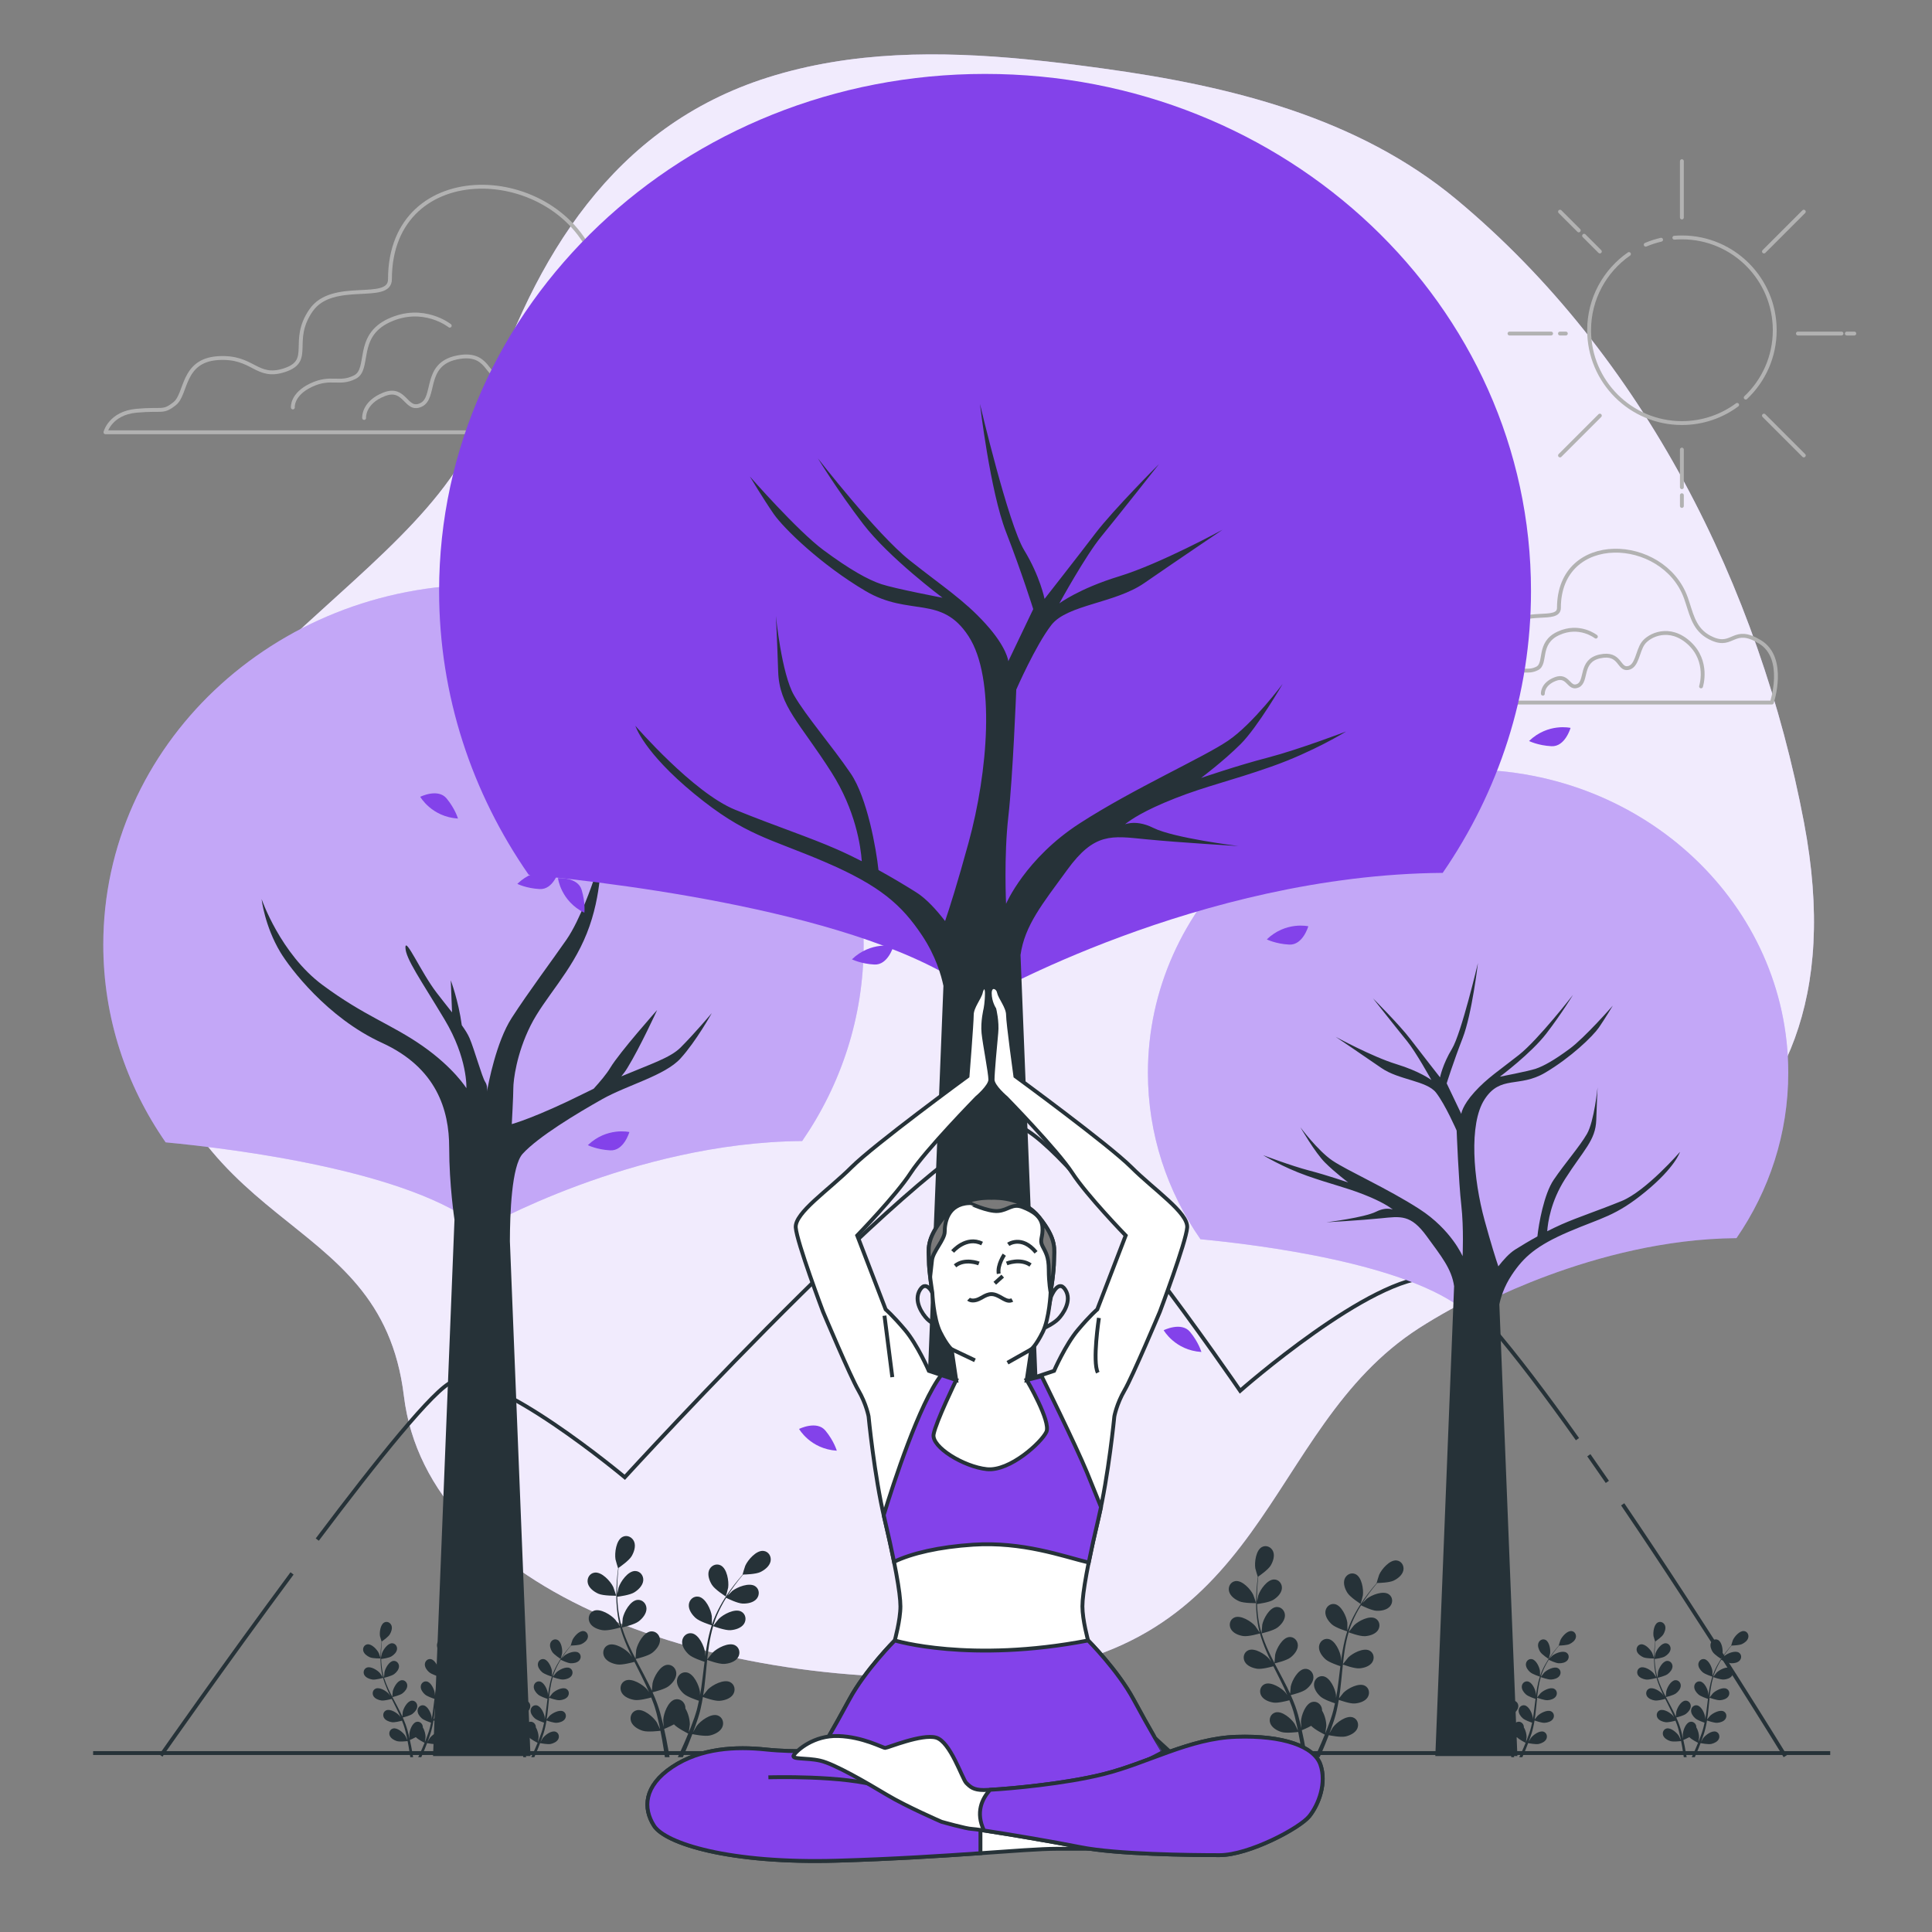 <?xml version="1.0" encoding="utf-8"?>
<!-- Generator: Adobe Illustrator 25.2.0, SVG Export Plug-In . SVG Version: 6.00 Build 0)  -->
<svg version="1.1" xmlns="http://www.w3.org/2000/svg" xmlns:xlink="http://www.w3.org/1999/xlink" x="0px" y="0px"
	 viewBox="0 0 500 500" style="enable-background:new 0 0 500 500;" xml:space="preserve">
<rect x="0" y="0" width="500" height="500" fill="#808080" stroke="none"/>
<g id="Background_Simple">
	<g>
		<path style="fill:#D0BBF9;" d="M265.69,15.36c-22.48-2.18-45.25-2.18-66.98,4.69c-40.06,12.66-60.42,46.59-72.75,84.45
			c-0.31,0.95-0.62,1.91-0.92,2.86c-14.65,45.9-100.6,72.27-89.85,143.57c10.74,71.3,63.2,59.78,69.34,110.36
			c6.14,50.58,80.28,77.14,152.36,72.27c72.08-4.87,69.34-63.48,110.36-89.85c41.02-26.37,117.2-38.09,99.62-130.87
			c-11.51-60.75-41.4-120.77-89.86-161.15c-25.72-21.43-58.93-29.48-91.38-33.94C279.03,16.84,272.38,16,265.69,15.36z"/>
		<path style="opacity:0.7;fill:#FFFFFF;" d="M265.69,15.36c-22.48-2.18-45.25-2.18-66.98,4.69
			c-40.06,12.66-60.42,46.59-72.75,84.45c-0.31,0.95-0.62,1.91-0.92,2.86c-14.65,45.9-100.6,72.27-89.85,143.57
			c10.74,71.3,63.2,59.78,69.34,110.36c6.14,50.58,80.28,77.14,152.36,72.27c72.08-4.87,69.34-63.48,110.36-89.85
			c41.02-26.37,117.2-38.09,99.62-130.87c-11.51-60.75-41.4-120.77-89.86-161.15c-25.72-21.43-58.93-29.48-91.38-33.94
			C279.03,16.84,272.38,16,265.69,15.36z"/>
	</g>
</g>
<g id="Clouds">
	<g>
		<path style="fill:none;stroke:#B2B2B2;stroke-linecap:round;stroke-linejoin:round;stroke-miterlimit:10;" d="M154.77,70.21
			c-0.23-0.7-0.46-1.41-0.72-2.12c-9.4-26.14-53.12-27.94-53.13,4.18c0,6.19-14.85,0-20.42,8.04c-5.57,8.04,0.62,12.99-6.81,15.47
			c-7.42,2.47-8.04-3.71-17.32-3.09c-9.28,0.62-8.04,9.28-11.14,11.75c-3.09,2.47-3.09,1.24-9.9,1.86
			c-6.81,0.62-8.04,5.57-8.04,5.57h162.71c0,0,6.19-18.56-4.95-25.36c-11.14-6.81-11.14,2.47-19.8-1.24
			C158.11,82.2,156.77,76.38,154.77,70.21z"/>
		<path style="fill:none;stroke:#B2B2B2;stroke-linecap:round;stroke-linejoin:round;stroke-miterlimit:10;" d="M160.4,105.1
			c0,0,3.37-10.42-4.9-18.08c-8.27-7.66-16.85-3.37-19.3,0c-2.45,3.37-2.45,9.81-6.43,10.42c-3.98,0.61-3.06-6.74-11.64-4.9
			c-8.58,1.84-5.21,10.42-9.19,12.26c-3.98,1.84-3.98-4.9-9.5-2.76c-5.52,2.14-5.21,6.13-5.21,6.13"/>
		<path style="fill:none;stroke:#B2B2B2;stroke-linecap:round;stroke-linejoin:round;stroke-miterlimit:10;" d="M116.39,84.29
			c0,0-6.82-5.46-15.69-1.36c-8.87,4.09-4.78,12.62-8.87,14.67c-4.09,2.05-6.14-0.34-11.26,2.05c-5.12,2.39-4.78,5.8-4.78,5.8"/>
	</g>
	<g>
		<path style="fill:none;stroke:#B2B2B2;stroke-linecap:round;stroke-linejoin:round;stroke-miterlimit:10;" d="M436.75,156.05
			c-0.14-0.43-0.29-0.87-0.44-1.31c-5.81-16.17-32.86-17.28-32.86,2.59c0,3.83-9.18,0-12.63,4.97c-3.44,4.97,0.38,8.04-4.21,9.57
			c-4.59,1.53-4.97-2.3-10.72-1.91c-5.74,0.38-4.97,5.74-6.89,7.27c-1.91,1.53-1.91,0.77-6.12,1.15c-4.21,0.38-4.97,3.44-4.97,3.44
			h100.65c0,0,3.83-11.48-3.06-15.69c-6.89-4.21-6.89,1.53-12.25-0.77C438.81,163.47,437.99,159.87,436.75,156.05z"/>
		<path style="fill:none;stroke:#B2B2B2;stroke-linecap:round;stroke-linejoin:round;stroke-miterlimit:10;" d="M440.23,177.64
			c0,0,2.08-6.44-3.03-11.18c-5.12-4.74-10.42-2.09-11.94,0c-1.52,2.08-1.52,6.06-3.98,6.44c-2.46,0.38-1.9-4.17-7.2-3.03
			c-5.31,1.14-3.22,6.44-5.69,7.58c-2.46,1.14-2.46-3.03-5.88-1.71s-3.22,3.79-3.22,3.79"/>
		<path style="fill:none;stroke:#B2B2B2;stroke-linecap:round;stroke-linejoin:round;stroke-miterlimit:10;" d="M413.01,164.76
			c0,0-4.22-3.38-9.71-0.84c-5.49,2.53-2.95,7.81-5.49,9.07c-2.53,1.27-3.8-0.21-6.96,1.27c-3.17,1.48-2.95,3.59-2.95,3.59"/>
	</g>
</g>
<g id="Sun">
	<g>
		<path style="fill:none;stroke:#B2B2B2;stroke-linecap:round;stroke-linejoin:round;stroke-miterlimit:10;" d="M433.32,61.52
			c0.65-0.05,1.3-0.08,1.96-0.08c13.27,0,24.02,10.76,24.02,24.02c0,6.87-2.88,13.07-7.51,17.44"/>
		<path style="fill:none;stroke:#B2B2B2;stroke-linecap:round;stroke-linejoin:round;stroke-miterlimit:10;" d="M425.91,63.33
			c1.27-0.54,2.6-0.97,3.98-1.29"/>
		<path style="fill:none;stroke:#B2B2B2;stroke-linecap:round;stroke-linejoin:round;stroke-miterlimit:10;" d="M449.57,104.78
			c-3.99,2.96-8.94,4.71-14.29,4.71c-13.27,0-24.02-10.76-24.02-24.02c0-8.17,4.08-15.39,10.31-19.73"/>
		
			<line style="fill:none;stroke:#B2B2B2;stroke-linecap:round;stroke-linejoin:round;stroke-miterlimit:10;" x1="435.27" y1="41.71" x2="435.27" y2="56.29"/>
		
			<line style="fill:none;stroke:#B2B2B2;stroke-linecap:round;stroke-linejoin:round;stroke-miterlimit:10;" x1="435.27" y1="128.16" x2="435.27" y2="130.94"/>
		
			<line style="fill:none;stroke:#B2B2B2;stroke-linecap:round;stroke-linejoin:round;stroke-miterlimit:10;" x1="435.27" y1="116.35" x2="435.27" y2="126.09"/>
		
			<line style="fill:none;stroke:#B2B2B2;stroke-linecap:round;stroke-linejoin:round;stroke-miterlimit:10;" x1="466.82" y1="117.87" x2="456.51" y2="107.56"/>
		
			<line style="fill:none;stroke:#B2B2B2;stroke-linecap:round;stroke-linejoin:round;stroke-miterlimit:10;" x1="408.58" y1="59.63" x2="403.73" y2="54.78"/>
		
			<line style="fill:none;stroke:#B2B2B2;stroke-linecap:round;stroke-linejoin:round;stroke-miterlimit:10;" x1="414.04" y1="65.09" x2="409.96" y2="61.01"/>
		
			<line style="fill:none;stroke:#B2B2B2;stroke-linecap:round;stroke-linejoin:round;stroke-miterlimit:10;" x1="476.58" y1="86.32" x2="465.3" y2="86.32"/>
		
			<line style="fill:none;stroke:#B2B2B2;stroke-linecap:round;stroke-linejoin:round;stroke-miterlimit:10;" x1="479.89" y1="86.32" x2="477.96" y2="86.32"/>
		
			<line style="fill:none;stroke:#B2B2B2;stroke-linecap:round;stroke-linejoin:round;stroke-miterlimit:10;" x1="401.42" y1="86.32" x2="390.66" y2="86.32"/>
		
			<line style="fill:none;stroke:#B2B2B2;stroke-linecap:round;stroke-linejoin:round;stroke-miterlimit:10;" x1="405.24" y1="86.32" x2="403.72" y2="86.32"/>
		
			<line style="fill:none;stroke:#B2B2B2;stroke-linecap:round;stroke-linejoin:round;stroke-miterlimit:10;" x1="466.82" y1="54.78" x2="456.51" y2="65.09"/>
		
			<line style="fill:none;stroke:#B2B2B2;stroke-linecap:round;stroke-linejoin:round;stroke-miterlimit:10;" x1="414.04" y1="107.56" x2="403.73" y2="117.87"/>
	</g>
</g>
<g id="Mountain">
	<g>
		<path style="fill:none;stroke:#263238;stroke-miterlimit:10;" d="M75.58,407.2c-17.61,23.77-33.94,47.13-33.94,47.13"/>
		<path style="fill:none;stroke:#263238;stroke-miterlimit:10;" d="M408.25,372.45c-16.2-22.81-31.31-41.54-37.42-41.84
			c-15.75-0.77-49.88,29.32-49.88,29.32s-43.75-64.04-57.75-68.67c-14-4.63-101.51,91.05-101.51,91.05s-34.13-28.55-44.63-24.69
			c-4.59,1.68-19.55,20.34-34.95,40.82"/>
		<path style="fill:none;stroke:#263238;stroke-miterlimit:10;" d="M415.98,383.51c-1.6-2.32-3.19-4.62-4.79-6.89"/>
		<path style="fill:none;stroke:#263238;stroke-miterlimit:10;" d="M462.03,454.5c0,0-20.33-33.17-42.08-65.18"/>
	</g>
</g>
<g id="Plants">
	<g>
		<path style="fill:#263238;" d="M320.69,414.4c1.27,0.56,4.38,0.49,4.38,0.49c0.03,0-0.67-2.04-0.73-2.16
			c-0.68-1.43-2.84-3.78-4.59-3.55c-1.26,0.17-1.97,1.44-1.68,2.63C318.36,413.03,319.6,413.93,320.69,414.4z"/>
		<path style="fill:#263238;" d="M321.76,423.41c1.32,0.19,4.09-0.61,4.31-0.68c0.44,1.55,1.01,3.11,1.68,4.66
			c0.38,0.88,0.79,1.76,1.22,2.64c-0.25-0.37-0.48-0.7-0.52-0.74c-1.04-1.2-3.74-2.9-5.37-2.21c-1.17,0.5-1.52,1.9-0.93,2.98
			c0.6,1.1,2.04,1.64,3.21,1.81c1.19,0.17,3.57-0.47,4.19-0.64c0.17,0.33,0.33,0.67,0.5,1c0.8,1.6,1.61,3.19,2.36,4.78
			c0.26,0.56,0.5,1.12,0.74,1.68c-0.23-0.33-0.42-0.6-0.45-0.64c-1.03-1.2-3.74-2.9-5.37-2.21c-1.17,0.5-1.52,1.9-0.93,2.98
			c0.6,1.1,2.04,1.64,3.21,1.81c1.13,0.16,3.33-0.4,4.08-0.61c0.23,0.58,0.46,1.16,0.66,1.73c0.12,0.39,0.27,0.77,0.38,1.17
			c0.11,0.4,0.22,0.79,0.33,1.18c0.18,0.76,0.37,1.54,0.53,2.28c0.11,0.52,0.21,1.01,0.32,1.51c-0.26-0.56-0.78-1.64-0.83-1.73
			c-0.84-1.34-3.25-3.43-4.97-2.99c-1.24,0.32-1.79,1.65-1.37,2.8c0.43,1.17,1.77,1.93,2.9,2.27c1.24,0.38,4,0.03,4.34-0.01
			c0.17,0.82,0.32,1.62,0.45,2.38c0.27,1.54,0.48,2.93,0.65,4.14h1.16c-0.2-1.25-0.45-2.71-0.77-4.33
			c-0.16-0.84-0.36-1.73-0.56-2.64c0.21-0.08,1.38-0.56,2.42-1.14c0.91,0.98,3.23,2.13,3.53,2.28c-0.32,0.78-0.63,1.53-0.94,2.24
			c-0.58,1.34-1.14,2.55-1.64,3.59h1.25c0.43-0.95,0.89-2.02,1.36-3.18c0.32-0.79,0.66-1.64,0.99-2.51
			c0.33,0.07,3.06,0.62,4.33,0.34c1.15-0.26,2.55-0.91,3.06-2.05c0.5-1.12,0.05-2.49-1.16-2.9c-1.68-0.56-4.24,1.34-5.18,2.62
			c-0.06,0.08-0.57,0.96-0.88,1.52c0.13-0.36,0.27-0.7,0.4-1.07c0.27-0.73,0.51-1.47,0.78-2.26c0.12-0.39,0.23-0.78,0.35-1.17
			c0.13-0.39,0.21-0.82,0.32-1.23c0.23-0.96,0.41-1.94,0.58-2.94c0.64,0.23,2.93,1.03,4.11,0.94c1.18-0.08,2.66-0.52,3.34-1.56
			c0.67-1.03,0.43-2.45-0.7-3.04c-1.57-0.81-4.4,0.68-5.52,1.8c-0.07,0.07-0.78,0.96-1.17,1.46c0.09-0.6,0.19-1.2,0.27-1.8
			c0.22-1.76,0.38-3.54,0.56-5.32c0.05-0.55,0.11-1.09,0.17-1.63c0.23,0.09,2.92,1.09,4.25,1c1.18-0.08,2.66-0.52,3.34-1.56
			c0.67-1.03,0.43-2.45-0.7-3.04c-1.57-0.81-4.4,0.68-5.52,1.8c-0.08,0.08-1.11,1.37-1.36,1.71c0.13-1.2,0.26-2.39,0.45-3.56
			c0.25-1.61,0.58-3.18,1.02-4.68c0.11,0.04,2.91,1.1,4.27,1c1.18-0.08,2.66-0.52,3.34-1.56c0.67-1.03,0.43-2.45-0.7-3.04
			c-1.57-0.81-4.4,0.68-5.52,1.8c-0.09,0.09-1.19,1.47-1.37,1.73c0.03-0.09,0.04-0.18,0.07-0.27c0.49-1.59,1.16-3.07,1.85-4.43
			c0.4-0.79,0.83-1.52,1.27-2.22c0.5,0.25,2.81,1.37,4.05,1.42c1.18,0.05,2.7-0.22,3.49-1.19c0.78-0.95,0.7-2.39-0.37-3.1
			c-1.48-0.98-4.44,0.2-5.68,1.18c-0.07,0.05-0.69,0.67-1.14,1.13c0.2-0.31,0.4-0.64,0.6-0.94c0.74-1.12,1.49-2.09,2.16-2.95
			c0.38-0.49,0.74-0.92,1.08-1.32c0.62-0.01,3.13-0.09,4.22-0.6c1.07-0.5,2.29-1.44,2.55-2.66c0.25-1.2-0.48-2.44-1.75-2.58
			c-1.76-0.19-3.85,2.22-4.5,3.67c-0.06,0.12-0.7,2.18-0.67,2.18c0,0,0.03,0,0.04,0c-0.33,0.38-0.69,0.79-1.06,1.24
			c-0.69,0.85-1.46,1.81-2.23,2.91c-0.77,1.1-1.58,2.32-2.31,3.68c-0.74,1.36-1.44,2.83-1.97,4.44c-0.01,0.02-0.01,0.04-0.02,0.06
			c0.01-0.52-0.01-1.97-0.03-2.08c-0.2-1.57-1.52-4.48-3.26-4.8c-1.25-0.23-2.32,0.75-2.42,1.97c-0.1,1.25,0.8,2.49,1.68,3.28
			c0.99,0.89,3.75,1.75,3.97,1.81c-0.49,1.54-0.87,3.15-1.16,4.81c-0.17,0.95-0.31,1.91-0.44,2.87c-0.01-0.45-0.02-0.85-0.02-0.91
			c-0.2-1.57-1.52-4.48-3.26-4.8c-1.26-0.23-2.32,0.75-2.42,1.97c-0.1,1.25,0.8,2.49,1.68,3.28c0.89,0.8,3.23,1.58,3.85,1.78
			c-0.05,0.37-0.1,0.74-0.14,1.11c-0.21,1.78-0.42,3.55-0.67,5.29c-0.09,0.61-0.2,1.21-0.31,1.81c-0.01-0.4-0.01-0.73-0.02-0.79
			c-0.2-1.57-1.52-4.48-3.26-4.8c-1.25-0.23-2.32,0.75-2.42,1.97c-0.1,1.25,0.8,2.49,1.68,3.28c0.85,0.76,3,1.5,3.74,1.74
			c-0.13,0.61-0.26,1.22-0.41,1.81c-0.11,0.4-0.2,0.79-0.33,1.18c-0.13,0.39-0.25,0.78-0.38,1.16c-0.27,0.73-0.54,1.49-0.81,2.19
			c-0.19,0.49-0.38,0.96-0.57,1.43c0.1-0.61,0.26-1.8,0.26-1.9c0.02-1.05-0.35-2.76-1.09-3.96c0-0.16,0-0.31-0.03-0.46
			c-0.19-1.21-1.33-2.11-2.56-1.78c-1.71,0.46-2.8,3.46-2.88,5.04c0,0.09,0.06,1.11,0.11,1.75c-0.09-0.37-0.17-0.73-0.26-1.12
			c-0.18-0.76-0.38-1.51-0.59-2.32c-0.12-0.39-0.24-0.78-0.35-1.17c-0.11-0.39-0.28-0.8-0.41-1.2c-0.34-0.93-0.73-1.85-1.14-2.77
			c0.66-0.16,3.01-0.76,3.95-1.48c0.94-0.72,1.93-1.9,1.92-3.15c-0.01-1.22-0.99-2.28-2.26-2.15c-1.76,0.19-3.29,3-3.61,4.55
			c-0.02,0.1-0.12,1.23-0.17,1.86c-0.25-0.55-0.5-1.1-0.77-1.65c-0.79-1.58-1.63-3.16-2.47-4.74c-0.26-0.48-0.51-0.97-0.76-1.45
			c0.24-0.05,3.04-0.7,4.09-1.51c0.94-0.72,1.93-1.9,1.92-3.15c-0.01-1.22-1-2.28-2.26-2.15c-1.76,0.19-3.29,3-3.61,4.55
			c-0.02,0.12-0.17,1.75-0.19,2.17c-0.55-1.07-1.1-2.14-1.59-3.21c-0.68-1.48-1.27-2.98-1.73-4.46c0.11-0.03,3.04-0.69,4.12-1.52
			c0.94-0.72,1.93-1.9,1.92-3.15c-0.01-1.22-1-2.28-2.26-2.15c-1.76,0.19-3.29,3-3.61,4.55c-0.03,0.12-0.18,1.88-0.19,2.2
			c-0.03-0.09-0.07-0.18-0.09-0.27c-0.47-1.6-0.73-3.2-0.9-4.71c-0.1-0.88-0.14-1.73-0.17-2.55c0.56-0.07,3.1-0.41,4.16-1.05
			c1.01-0.61,2.13-1.67,2.26-2.92c0.13-1.22-0.74-2.38-2.01-2.38c-1.77,0-3.6,2.62-4.09,4.12c-0.03,0.08-0.2,0.94-0.32,1.57
			c-0.01-0.37-0.02-0.76-0.02-1.11c0-1.34,0.09-2.57,0.17-3.65c0.05-0.62,0.11-1.17,0.17-1.69c0.51-0.35,2.56-1.8,3.19-2.83
			c0.61-1.01,1.12-2.46,0.66-3.63c-0.45-1.14-1.75-1.77-2.89-1.19c-1.57,0.81-1.99,3.98-1.73,5.54c0.02,0.13,0.62,2.2,0.64,2.18
			c0,0,0.03-0.02,0.03-0.02c-0.07,0.5-0.14,1.04-0.2,1.62c-0.11,1.09-0.22,2.31-0.25,3.66c-0.04,1.34-0.04,2.8,0.1,4.34
			c0.14,1.54,0.36,3.16,0.8,4.79c0.01,0.02,0.01,0.04,0.02,0.06c-0.28-0.44-1.1-1.64-1.17-1.72c-1.03-1.2-3.74-2.9-5.37-2.21
			c-1.17,0.5-1.52,1.9-0.93,2.98C319.15,422.7,320.59,423.24,321.76,423.41z"/>
		<path style="fill:#263238;" d="M352.13,415.09c0.03,0.02,0.57-2.07,0.58-2.2c0.22-1.57-0.28-4.72-1.88-5.49
			c-1.15-0.56-2.43,0.11-2.85,1.26c-0.43,1.17,0.11,2.62,0.76,3.61C349.5,413.43,352.13,415.09,352.13,415.09z"/>
	</g>
	<g>
		<path style="fill:#263238;" d="M154.88,412.46c1.33,0.58,4.59,0.51,4.59,0.51c0.03,0-0.7-2.13-0.76-2.26
			c-0.72-1.5-2.98-3.97-4.82-3.72c-1.33,0.18-2.06,1.51-1.76,2.75C152.43,411.01,153.74,411.96,154.88,412.46z"/>
		<path style="fill:#263238;" d="M156,421.9c1.38,0.2,4.29-0.64,4.52-0.71c0.46,1.63,1.06,3.26,1.76,4.88
			c0.4,0.93,0.83,1.85,1.28,2.76c-0.27-0.39-0.51-0.73-0.54-0.78c-1.08-1.25-3.92-3.04-5.63-2.31c-1.23,0.52-1.59,2-0.97,3.12
			c0.63,1.15,2.14,1.72,3.37,1.9c1.24,0.18,3.74-0.49,4.4-0.67c0.17,0.35,0.34,0.7,0.52,1.05c0.84,1.68,1.69,3.35,2.47,5.01
			c0.28,0.59,0.53,1.17,0.78,1.76c-0.24-0.35-0.44-0.63-0.47-0.67c-1.08-1.25-3.92-3.04-5.63-2.31c-1.23,0.52-1.59,2-0.97,3.12
			c0.63,1.15,2.14,1.72,3.37,1.9c1.19,0.17,3.49-0.42,4.28-0.64c0.24,0.61,0.48,1.22,0.69,1.82c0.13,0.41,0.29,0.8,0.39,1.22
			c0.12,0.42,0.23,0.83,0.34,1.24c0.19,0.79,0.39,1.61,0.56,2.39c0.12,0.54,0.22,1.06,0.33,1.58c-0.27-0.59-0.82-1.72-0.87-1.81
			c-0.88-1.4-3.41-3.6-5.21-3.14c-1.3,0.33-1.88,1.73-1.44,2.94c0.45,1.23,1.86,2.02,3.04,2.38c1.3,0.4,4.19,0.03,4.55-0.01
			c0.17,0.86,0.33,1.7,0.47,2.5c0.29,1.62,0.5,3.07,0.68,4.34h1.21c-0.21-1.31-0.47-2.84-0.81-4.54c-0.17-0.88-0.37-1.81-0.59-2.77
			c0.22-0.09,1.45-0.58,2.54-1.19c0.95,1.03,3.39,2.23,3.7,2.39c-0.33,0.81-0.66,1.6-0.99,2.34c-0.61,1.41-1.2,2.67-1.72,3.77h1.31
			c0.45-1,0.93-2.11,1.43-3.34c0.34-0.83,0.69-1.72,1.03-2.63c0.35,0.07,3.21,0.65,4.54,0.35c1.21-0.27,2.67-0.96,3.21-2.15
			c0.53-1.17,0.06-2.61-1.21-3.04c-1.76-0.59-4.45,1.41-5.43,2.74c-0.06,0.08-0.59,1-0.92,1.59c0.14-0.38,0.28-0.74,0.42-1.13
			c0.28-0.77,0.54-1.54,0.82-2.37c0.12-0.41,0.24-0.81,0.37-1.23c0.13-0.41,0.22-0.85,0.33-1.29c0.24-1,0.43-2.04,0.6-3.08
			c0.67,0.24,3.07,1.08,4.31,0.99c1.24-0.09,2.78-0.54,3.5-1.64c0.7-1.08,0.45-2.57-0.74-3.19c-1.65-0.85-4.61,0.72-5.78,1.89
			c-0.07,0.07-0.82,1.01-1.22,1.53c0.1-0.63,0.2-1.25,0.28-1.89c0.23-1.84,0.4-3.71,0.58-5.58c0.06-0.57,0.12-1.14,0.18-1.71
			c0.24,0.09,3.06,1.14,4.45,1.04c1.24-0.09,2.78-0.54,3.5-1.64c0.7-1.08,0.45-2.57-0.74-3.19c-1.65-0.85-4.61,0.72-5.78,1.89
			c-0.09,0.09-1.16,1.43-1.42,1.79c0.13-1.25,0.28-2.5,0.47-3.73c0.26-1.69,0.61-3.34,1.07-4.9c0.11,0.04,3.06,1.15,4.48,1.05
			c1.24-0.09,2.78-0.54,3.5-1.64c0.7-1.08,0.45-2.57-0.74-3.19c-1.65-0.85-4.61,0.72-5.78,1.89c-0.09,0.09-1.25,1.54-1.44,1.82
			c0.03-0.09,0.05-0.19,0.07-0.29c0.51-1.67,1.21-3.22,1.94-4.64c0.42-0.83,0.87-1.59,1.33-2.33c0.53,0.26,2.95,1.44,4.24,1.49
			c1.24,0.05,2.83-0.23,3.66-1.24c0.81-0.99,0.73-2.51-0.38-3.25c-1.55-1.03-4.66,0.21-5.96,1.24c-0.07,0.06-0.72,0.71-1.19,1.19
			c0.21-0.33,0.42-0.67,0.63-0.98c0.78-1.17,1.56-2.19,2.26-3.09c0.4-0.51,0.78-0.96,1.13-1.38c0.65-0.01,3.28-0.09,4.43-0.63
			c1.12-0.53,2.4-1.51,2.67-2.79c0.27-1.26-0.51-2.56-1.84-2.7c-1.85-0.2-4.04,2.33-4.71,3.85c-0.06,0.13-0.73,2.28-0.7,2.28
			c0,0,0.03,0,0.04,0c-0.35,0.4-0.72,0.83-1.11,1.3c-0.72,0.89-1.53,1.9-2.34,3.05c-0.81,1.15-1.65,2.43-2.42,3.86
			c-0.77,1.43-1.51,2.97-2.07,4.66c-0.01,0.02-0.01,0.04-0.02,0.06c0.01-0.54-0.01-2.07-0.03-2.18c-0.21-1.64-1.59-4.7-3.42-5.03
			c-1.32-0.24-2.43,0.79-2.53,2.07c-0.11,1.31,0.84,2.61,1.76,3.44c1.04,0.93,3.93,1.83,4.16,1.9c-0.52,1.61-0.91,3.31-1.22,5.04
			c-0.18,0.99-0.33,2-0.46,3.01c-0.01-0.47-0.02-0.89-0.02-0.95c-0.21-1.64-1.59-4.7-3.42-5.03c-1.32-0.24-2.43,0.79-2.53,2.07
			c-0.11,1.31,0.84,2.61,1.76,3.44c0.94,0.84,3.39,1.65,4.04,1.86c-0.05,0.39-0.1,0.78-0.15,1.16c-0.22,1.86-0.44,3.72-0.7,5.54
			c-0.09,0.64-0.21,1.27-0.32,1.9c-0.01-0.42-0.02-0.77-0.02-0.82c-0.21-1.64-1.59-4.7-3.42-5.03c-1.32-0.24-2.43,0.79-2.53,2.07
			c-0.11,1.31,0.84,2.61,1.76,3.44c0.89,0.8,3.15,1.57,3.92,1.82c-0.14,0.64-0.27,1.28-0.43,1.9c-0.12,0.42-0.2,0.83-0.35,1.24
			c-0.13,0.41-0.26,0.82-0.39,1.22c-0.28,0.77-0.56,1.56-0.85,2.3c-0.2,0.52-0.4,1.01-0.6,1.5c0.1-0.64,0.27-1.89,0.27-1.99
			c0.03-1.1-0.37-2.89-1.14-4.15c0-0.16,0-0.32-0.03-0.49c-0.2-1.27-1.39-2.21-2.69-1.86c-1.79,0.48-2.93,3.63-3.02,5.28
			c-0.01,0.1,0.06,1.16,0.11,1.84c-0.09-0.39-0.17-0.77-0.27-1.17c-0.19-0.79-0.4-1.58-0.62-2.43c-0.12-0.41-0.25-0.81-0.37-1.23
			c-0.12-0.41-0.29-0.83-0.43-1.26c-0.35-0.97-0.76-1.94-1.19-2.9c0.69-0.17,3.15-0.79,4.14-1.55c0.98-0.75,2.02-1.99,2.01-3.3
			c-0.01-1.28-1.04-2.39-2.37-2.25c-1.85,0.2-3.45,3.14-3.78,4.76c-0.02,0.1-0.13,1.29-0.18,1.95c-0.26-0.58-0.52-1.16-0.81-1.73
			c-0.82-1.66-1.71-3.32-2.59-4.97c-0.27-0.51-0.53-1.02-0.8-1.52c0.25-0.06,3.19-0.74,4.29-1.59c0.98-0.75,2.02-1.99,2.02-3.3
			c-0.01-1.28-1.04-2.39-2.37-2.25c-1.85,0.2-3.45,3.14-3.78,4.76c-0.03,0.12-0.18,1.84-0.2,2.28c-0.58-1.12-1.15-2.24-1.67-3.37
			c-0.71-1.55-1.33-3.12-1.81-4.68c0.12-0.03,3.18-0.72,4.32-1.59c0.98-0.75,2.02-1.99,2.01-3.3c-0.01-1.28-1.04-2.39-2.37-2.25
			c-1.85,0.2-3.45,3.14-3.78,4.76c-0.03,0.13-0.19,1.97-0.2,2.31c-0.03-0.09-0.07-0.19-0.1-0.28c-0.49-1.67-0.76-3.35-0.94-4.94
			c-0.1-0.92-0.15-1.81-0.18-2.67c0.58-0.07,3.25-0.43,4.36-1.1c1.06-0.64,2.23-1.75,2.37-3.06c0.13-1.28-0.77-2.49-2.11-2.5
			c-1.86,0-3.77,2.74-4.28,4.32c-0.03,0.09-0.21,0.99-0.34,1.65c-0.01-0.39-0.02-0.79-0.02-1.17c0-1.4,0.09-2.69,0.18-3.83
			c0.06-0.65,0.12-1.23,0.18-1.78c0.54-0.37,2.68-1.89,3.35-2.97c0.64-1.06,1.17-2.58,0.69-3.8c-0.47-1.19-1.84-1.86-3.02-1.24
			c-1.65,0.85-2.08,4.17-1.81,5.81c0.02,0.14,0.65,2.31,0.67,2.29c0,0,0.03-0.02,0.03-0.02c-0.07,0.52-0.14,1.09-0.21,1.7
			c-0.11,1.14-0.23,2.43-0.26,3.83c-0.04,1.41-0.04,2.94,0.11,4.55c0.14,1.62,0.38,3.31,0.84,5.02c0.01,0.02,0.01,0.04,0.02,0.06
			c-0.29-0.46-1.15-1.71-1.23-1.8c-1.08-1.25-3.92-3.04-5.63-2.31c-1.23,0.52-1.59,2-0.97,3.12
			C153.26,421.15,154.78,421.72,156,421.9z"/>
		<path style="fill:#263238;" d="M187.84,413.17c0.03,0.02,0.59-2.17,0.61-2.31c0.23-1.64-0.29-4.95-1.97-5.76
			c-1.2-0.58-2.55,0.12-2.99,1.32c-0.45,1.23,0.12,2.74,0.79,3.78C185.08,411.44,187.84,413.17,187.84,413.17z"/>
	</g>
	<g>
		<path style="fill:#263238;" d="M124.95,428.89c0.81,0.36,2.81,0.31,2.81,0.31c0.02,0-0.43-1.3-0.47-1.38
			c-0.44-0.91-1.82-2.42-2.94-2.27c-0.81,0.11-1.26,0.92-1.08,1.68C123.45,428.01,124.25,428.58,124.95,428.89z"/>
		<path style="fill:#263238;" d="M125.63,434.66c0.84,0.12,2.62-0.39,2.76-0.43c0.28,1,0.65,1.99,1.08,2.98
			c0.24,0.57,0.51,1.13,0.78,1.69c-0.16-0.24-0.31-0.45-0.33-0.48c-0.66-0.77-2.4-1.86-3.44-1.41c-0.75,0.32-0.97,1.22-0.6,1.91
			c0.39,0.7,1.31,1.05,2.06,1.16c0.76,0.11,2.28-0.3,2.69-0.41c0.11,0.21,0.21,0.43,0.32,0.64c0.51,1.03,1.03,2.05,1.51,3.06
			c0.17,0.36,0.32,0.72,0.48,1.08c-0.14-0.21-0.27-0.39-0.29-0.41c-0.66-0.77-2.39-1.86-3.44-1.41c-0.75,0.32-0.97,1.22-0.6,1.91
			c0.39,0.7,1.31,1.05,2.06,1.16c0.73,0.11,2.14-0.26,2.61-0.39c0.15,0.37,0.29,0.74,0.42,1.11c0.08,0.25,0.17,0.49,0.24,0.75
			c0.07,0.25,0.14,0.51,0.21,0.76c0.12,0.48,0.24,0.98,0.34,1.46c0.07,0.33,0.14,0.65,0.2,0.97c-0.16-0.36-0.5-1.05-0.53-1.11
			c-0.54-0.86-2.09-2.2-3.19-1.92c-0.79,0.2-1.15,1.06-0.88,1.8c0.28,0.75,1.14,1.24,1.86,1.46c0.8,0.24,2.56,0.02,2.78-0.01
			c0.11,0.53,0.2,1.04,0.29,1.53c0.17,0.99,0.31,1.88,0.41,2.65h0.74c-0.13-0.8-0.29-1.74-0.49-2.77c-0.11-0.54-0.23-1.11-0.36-1.69
			c0.13-0.05,0.89-0.36,1.55-0.73c0.58,0.63,2.07,1.37,2.26,1.46c-0.2,0.5-0.4,0.98-0.6,1.43c-0.37,0.86-0.73,1.63-1.05,2.3h0.8
			c0.27-0.61,0.57-1.29,0.87-2.04c0.21-0.5,0.42-1.05,0.63-1.61c0.21,0.04,1.96,0.4,2.77,0.22c0.74-0.17,1.63-0.58,1.96-1.31
			c0.32-0.71,0.03-1.6-0.74-1.86c-1.08-0.36-2.72,0.86-3.32,1.68c-0.04,0.05-0.36,0.61-0.56,0.97c0.09-0.23,0.17-0.45,0.26-0.69
			c0.17-0.47,0.33-0.94,0.5-1.45c0.07-0.25,0.15-0.5,0.22-0.75c0.08-0.25,0.13-0.52,0.2-0.79c0.15-0.61,0.26-1.24,0.37-1.88
			c0.41,0.15,1.87,0.66,2.63,0.61c0.75-0.05,1.7-0.33,2.14-1c0.43-0.66,0.28-1.57-0.45-1.95c-1.01-0.52-2.82,0.44-3.54,1.15
			c-0.04,0.04-0.5,0.62-0.75,0.93c0.06-0.38,0.12-0.77,0.17-1.16c0.14-1.13,0.25-2.27,0.36-3.41c0.03-0.35,0.07-0.7,0.11-1.05
			c0.15,0.05,1.87,0.7,2.72,0.64c0.76-0.05,1.7-0.33,2.14-1c0.43-0.66,0.28-1.57-0.45-1.95c-1.01-0.52-2.82,0.44-3.54,1.15
			c-0.05,0.05-0.71,0.88-0.87,1.09c0.08-0.77,0.17-1.53,0.29-2.28c0.16-1.03,0.37-2.04,0.65-3c0.07,0.03,1.87,0.7,2.74,0.64
			c0.76-0.05,1.7-0.33,2.14-1c0.43-0.66,0.28-1.57-0.45-1.95c-1.01-0.52-2.82,0.44-3.54,1.15c-0.06,0.06-0.76,0.94-0.88,1.11
			c0.02-0.06,0.03-0.12,0.05-0.17c0.31-1.02,0.74-1.97,1.19-2.84c0.26-0.51,0.53-0.97,0.81-1.42c0.32,0.16,1.8,0.88,2.59,0.91
			c0.76,0.03,1.73-0.14,2.24-0.76c0.5-0.61,0.45-1.53-0.23-1.98c-0.95-0.63-2.85,0.13-3.64,0.76c-0.04,0.03-0.44,0.43-0.73,0.73
			c0.13-0.2,0.26-0.41,0.38-0.6c0.47-0.71,0.95-1.34,1.38-1.89c0.25-0.31,0.48-0.59,0.69-0.84c0.4-0.01,2-0.06,2.71-0.39
			c0.69-0.32,1.47-0.92,1.63-1.71c0.16-0.77-0.31-1.57-1.12-1.65c-1.13-0.12-2.47,1.42-2.88,2.35c-0.04,0.08-0.45,1.4-0.43,1.4
			c0,0,0.02,0,0.02,0c-0.21,0.24-0.44,0.51-0.68,0.8c-0.44,0.54-0.94,1.16-1.43,1.87c-0.49,0.71-1.01,1.49-1.48,2.36
			c-0.47,0.87-0.92,1.81-1.26,2.85c0,0.01-0.01,0.02-0.01,0.04c0.01-0.33-0.01-1.26-0.02-1.33c-0.13-1.01-0.97-2.87-2.09-3.08
			c-0.8-0.15-1.49,0.48-1.55,1.26c-0.07,0.8,0.51,1.6,1.08,2.1c0.64,0.57,2.4,1.12,2.54,1.16c-0.32,0.98-0.56,2.02-0.75,3.08
			c-0.11,0.61-0.2,1.22-0.28,1.84c0-0.29-0.01-0.54-0.01-0.58c-0.13-1.01-0.97-2.87-2.09-3.08c-0.8-0.15-1.49,0.48-1.55,1.26
			c-0.07,0.8,0.51,1.6,1.08,2.1c0.57,0.51,2.07,1.01,2.47,1.14c-0.03,0.24-0.06,0.47-0.09,0.71c-0.14,1.14-0.27,2.28-0.43,3.39
			c-0.06,0.39-0.13,0.78-0.2,1.16c0-0.26-0.01-0.47-0.01-0.5c-0.13-1.01-0.97-2.87-2.09-3.08c-0.8-0.15-1.49,0.48-1.55,1.26
			c-0.07,0.8,0.51,1.6,1.08,2.1c0.55,0.49,1.92,0.96,2.4,1.12c-0.08,0.39-0.17,0.78-0.26,1.16c-0.07,0.25-0.12,0.51-0.21,0.76
			c-0.08,0.25-0.16,0.5-0.24,0.75c-0.17,0.47-0.34,0.95-0.52,1.41c-0.12,0.32-0.24,0.61-0.36,0.92c0.06-0.39,0.17-1.15,0.17-1.22
			c0.02-0.67-0.22-1.77-0.7-2.54c0-0.1,0-0.2-0.02-0.3c-0.12-0.77-0.85-1.35-1.64-1.14c-1.1,0.29-1.79,2.22-1.84,3.23
			c0,0.06,0.04,0.71,0.07,1.12c-0.06-0.24-0.11-0.47-0.17-0.72c-0.11-0.48-0.24-0.97-0.38-1.48c-0.07-0.25-0.15-0.5-0.23-0.75
			c-0.07-0.25-0.18-0.51-0.26-0.77c-0.22-0.59-0.47-1.18-0.73-1.77c0.42-0.1,1.93-0.48,2.53-0.95c0.6-0.46,1.24-1.21,1.23-2.02
			c-0.01-0.78-0.64-1.46-1.45-1.38c-1.13,0.12-2.11,1.92-2.31,2.91c-0.01,0.06-0.08,0.79-0.11,1.19c-0.16-0.35-0.32-0.71-0.5-1.06
			c-0.5-1.02-1.05-2.03-1.58-3.04c-0.16-0.31-0.32-0.62-0.49-0.93c0.15-0.03,1.95-0.45,2.62-0.97c0.6-0.46,1.24-1.21,1.23-2.02
			c-0.01-0.78-0.64-1.46-1.45-1.38c-1.13,0.12-2.11,1.92-2.31,2.91c-0.02,0.07-0.11,1.12-0.12,1.39c-0.36-0.68-0.7-1.37-1.02-2.06
			c-0.44-0.95-0.81-1.91-1.11-2.86c0.07-0.02,1.95-0.44,2.64-0.97c0.6-0.46,1.24-1.21,1.23-2.02c-0.01-0.78-0.64-1.46-1.45-1.38
			c-1.13,0.12-2.11,1.92-2.31,2.91c-0.02,0.08-0.12,1.21-0.12,1.41c-0.02-0.06-0.04-0.11-0.06-0.17c-0.3-1.02-0.47-2.05-0.57-3.02
			c-0.06-0.56-0.09-1.11-0.11-1.63c0.36-0.04,1.99-0.26,2.66-0.67c0.65-0.39,1.36-1.07,1.45-1.87c0.08-0.78-0.47-1.52-1.29-1.53
			c-1.13,0-2.31,1.68-2.62,2.64c-0.02,0.05-0.13,0.6-0.21,1.01c0-0.24-0.01-0.48-0.01-0.71c0-0.86,0.06-1.64,0.11-2.34
			c0.03-0.4,0.07-0.75,0.11-1.09c0.33-0.23,1.64-1.15,2.04-1.81c0.39-0.65,0.72-1.58,0.42-2.32c-0.29-0.73-1.12-1.14-1.85-0.76
			c-1.01,0.52-1.27,2.55-1.11,3.55c0.01,0.09,0.4,1.41,0.41,1.4c0,0,0.02-0.01,0.02-0.01c-0.04,0.32-0.09,0.66-0.13,1.04
			c-0.07,0.7-0.14,1.48-0.16,2.34c-0.02,0.86-0.02,1.8,0.07,2.78c0.09,0.99,0.23,2.02,0.52,3.07c0,0.01,0.01,0.02,0.01,0.04
			c-0.18-0.28-0.7-1.05-0.75-1.1c-0.66-0.77-2.39-1.86-3.44-1.41c-0.75,0.32-0.97,1.22-0.6,1.91
			C123.96,434.2,124.88,434.55,125.63,434.66z"/>
		<path style="fill:#263238;" d="M145.1,429.33c0.02,0.01,0.36-1.32,0.37-1.41c0.14-1-0.18-3.03-1.2-3.52
			c-0.74-0.36-1.56,0.07-1.83,0.81c-0.27,0.75,0.07,1.68,0.48,2.31C143.41,428.26,145.09,429.33,145.1,429.33z"/>
	</g>
	<g>
		<path style="fill:#263238;" d="M425.27,428.89c0.81,0.36,2.81,0.31,2.81,0.31c0.02,0-0.43-1.3-0.47-1.38
			c-0.44-0.91-1.82-2.42-2.94-2.27c-0.81,0.11-1.26,0.92-1.08,1.68C423.78,428.01,424.58,428.58,425.27,428.89z"/>
		<path style="fill:#263238;" d="M425.96,434.66c0.84,0.12,2.62-0.39,2.76-0.43c0.28,1,0.65,1.99,1.08,2.98
			c0.24,0.57,0.51,1.13,0.78,1.69c-0.16-0.24-0.31-0.45-0.33-0.48c-0.66-0.77-2.39-1.86-3.44-1.41c-0.75,0.32-0.97,1.22-0.6,1.91
			c0.39,0.7,1.31,1.05,2.06,1.16c0.76,0.11,2.28-0.3,2.69-0.41c0.11,0.21,0.21,0.43,0.32,0.64c0.51,1.03,1.03,2.05,1.51,3.06
			c0.17,0.36,0.32,0.72,0.48,1.08c-0.14-0.21-0.27-0.39-0.29-0.41c-0.66-0.77-2.39-1.86-3.44-1.41c-0.75,0.32-0.97,1.22-0.6,1.91
			c0.39,0.7,1.31,1.05,2.06,1.16c0.73,0.11,2.14-0.26,2.61-0.39c0.15,0.37,0.29,0.74,0.42,1.11c0.08,0.25,0.17,0.49,0.24,0.75
			c0.07,0.25,0.14,0.51,0.21,0.76c0.12,0.48,0.24,0.98,0.34,1.46c0.07,0.33,0.14,0.65,0.2,0.97c-0.16-0.36-0.5-1.05-0.53-1.11
			c-0.54-0.86-2.09-2.2-3.19-1.92c-0.79,0.2-1.15,1.06-0.88,1.8c0.28,0.75,1.14,1.24,1.86,1.46c0.8,0.24,2.56,0.02,2.78-0.01
			c0.11,0.53,0.2,1.04,0.29,1.53c0.17,0.99,0.31,1.88,0.41,2.65h0.74c-0.13-0.8-0.29-1.74-0.49-2.77c-0.11-0.54-0.23-1.11-0.36-1.69
			c0.13-0.05,0.89-0.36,1.55-0.73c0.58,0.63,2.07,1.37,2.26,1.46c-0.2,0.5-0.4,0.98-0.6,1.43c-0.37,0.86-0.73,1.63-1.05,2.3h0.8
			c0.27-0.61,0.57-1.29,0.87-2.04c0.21-0.5,0.42-1.05,0.63-1.61c0.21,0.04,1.96,0.4,2.77,0.22c0.74-0.17,1.63-0.58,1.96-1.31
			c0.32-0.71,0.03-1.6-0.74-1.86c-1.08-0.36-2.72,0.86-3.32,1.68c-0.04,0.05-0.36,0.61-0.56,0.97c0.09-0.23,0.17-0.45,0.26-0.69
			c0.17-0.47,0.33-0.94,0.5-1.45c0.07-0.25,0.15-0.5,0.22-0.75c0.08-0.25,0.13-0.52,0.2-0.79c0.15-0.61,0.26-1.24,0.37-1.88
			c0.41,0.15,1.87,0.66,2.63,0.61c0.76-0.05,1.7-0.33,2.14-1c0.43-0.66,0.28-1.57-0.45-1.95c-1.01-0.52-2.82,0.44-3.54,1.15
			c-0.04,0.04-0.5,0.62-0.75,0.93c0.06-0.38,0.12-0.77,0.17-1.16c0.14-1.13,0.25-2.27,0.36-3.41c0.03-0.35,0.07-0.7,0.11-1.05
			c0.15,0.05,1.87,0.7,2.72,0.64c0.75-0.05,1.7-0.33,2.14-1c0.43-0.66,0.28-1.57-0.45-1.95c-1.01-0.52-2.82,0.44-3.54,1.15
			c-0.05,0.05-0.71,0.88-0.87,1.09c0.08-0.77,0.17-1.53,0.29-2.28c0.16-1.03,0.37-2.04,0.65-3c0.07,0.03,1.87,0.7,2.74,0.64
			c0.76-0.05,1.7-0.33,2.14-1c0.43-0.66,0.28-1.57-0.45-1.95c-1.01-0.52-2.82,0.44-3.54,1.15c-0.06,0.06-0.76,0.94-0.88,1.11
			c0.02-0.06,0.03-0.12,0.05-0.17c0.31-1.02,0.74-1.97,1.19-2.84c0.26-0.51,0.53-0.97,0.81-1.42c0.32,0.16,1.8,0.88,2.59,0.91
			c0.76,0.03,1.73-0.14,2.24-0.76c0.5-0.61,0.45-1.53-0.23-1.98c-0.95-0.63-2.85,0.13-3.64,0.76c-0.04,0.03-0.44,0.43-0.73,0.73
			c0.13-0.2,0.26-0.41,0.38-0.6c0.47-0.71,0.95-1.34,1.38-1.89c0.25-0.31,0.48-0.59,0.69-0.84c0.4-0.01,2-0.06,2.71-0.39
			c0.69-0.32,1.47-0.92,1.63-1.71c0.16-0.77-0.31-1.57-1.12-1.65c-1.13-0.12-2.47,1.42-2.88,2.35c-0.04,0.08-0.45,1.4-0.43,1.4
			c0,0,0.02,0,0.02,0c-0.21,0.24-0.44,0.51-0.68,0.8c-0.44,0.54-0.94,1.16-1.43,1.87c-0.49,0.71-1.01,1.49-1.48,2.36
			c-0.47,0.87-0.92,1.81-1.26,2.85c0,0.01-0.01,0.02-0.01,0.04c0.01-0.33-0.01-1.26-0.02-1.33c-0.13-1.01-0.97-2.87-2.09-3.08
			c-0.8-0.15-1.48,0.48-1.55,1.26c-0.07,0.8,0.51,1.6,1.08,2.1c0.64,0.57,2.4,1.12,2.54,1.16c-0.31,0.98-0.56,2.02-0.75,3.08
			c-0.11,0.61-0.2,1.22-0.28,1.84c0-0.29-0.01-0.54-0.01-0.58c-0.13-1.01-0.97-2.87-2.09-3.08c-0.8-0.15-1.49,0.48-1.55,1.26
			c-0.07,0.8,0.51,1.6,1.08,2.1c0.57,0.51,2.07,1.01,2.47,1.14c-0.03,0.24-0.06,0.47-0.09,0.71c-0.14,1.14-0.27,2.28-0.43,3.39
			c-0.06,0.39-0.13,0.78-0.2,1.16c0-0.26-0.01-0.47-0.01-0.5c-0.13-1.01-0.97-2.87-2.09-3.08c-0.8-0.15-1.48,0.48-1.55,1.26
			c-0.07,0.8,0.51,1.6,1.08,2.1c0.55,0.49,1.92,0.96,2.4,1.12c-0.08,0.39-0.16,0.78-0.26,1.16c-0.07,0.25-0.12,0.51-0.21,0.76
			c-0.08,0.25-0.16,0.5-0.24,0.75c-0.17,0.47-0.34,0.95-0.52,1.41c-0.12,0.32-0.24,0.61-0.36,0.92c0.06-0.39,0.17-1.15,0.17-1.22
			c0.02-0.67-0.22-1.77-0.7-2.54c0-0.1,0-0.2-0.02-0.3c-0.12-0.77-0.85-1.35-1.64-1.14c-1.1,0.29-1.79,2.22-1.84,3.23
			c0,0.06,0.04,0.71,0.07,1.12c-0.06-0.24-0.11-0.47-0.17-0.72c-0.12-0.48-0.24-0.97-0.38-1.48c-0.07-0.25-0.15-0.5-0.23-0.75
			c-0.07-0.25-0.18-0.51-0.26-0.77c-0.22-0.59-0.47-1.18-0.73-1.77c0.42-0.1,1.93-0.48,2.53-0.95c0.6-0.46,1.24-1.21,1.23-2.02
			c-0.01-0.78-0.64-1.46-1.45-1.38c-1.13,0.12-2.11,1.92-2.31,2.91c-0.01,0.06-0.08,0.79-0.11,1.19c-0.16-0.35-0.32-0.71-0.5-1.06
			c-0.5-1.02-1.05-2.03-1.58-3.04c-0.16-0.31-0.32-0.62-0.49-0.93c0.15-0.03,1.95-0.45,2.62-0.97c0.6-0.46,1.24-1.21,1.23-2.02
			c-0.01-0.78-0.64-1.46-1.45-1.38c-1.13,0.12-2.11,1.92-2.31,2.91c-0.02,0.07-0.11,1.12-0.12,1.39c-0.36-0.68-0.7-1.37-1.02-2.06
			c-0.44-0.95-0.81-1.91-1.11-2.86c0.07-0.02,1.95-0.44,2.64-0.97c0.6-0.46,1.24-1.21,1.23-2.02c-0.01-0.78-0.64-1.46-1.45-1.38
			c-1.13,0.12-2.11,1.92-2.31,2.91c-0.02,0.08-0.12,1.21-0.12,1.41c-0.02-0.06-0.04-0.11-0.06-0.17c-0.3-1.02-0.47-2.05-0.57-3.02
			c-0.06-0.56-0.09-1.11-0.11-1.63c0.36-0.04,1.99-0.26,2.67-0.67c0.65-0.39,1.36-1.07,1.45-1.87c0.08-0.78-0.47-1.52-1.29-1.53
			c-1.14,0-2.31,1.68-2.62,2.64c-0.02,0.05-0.13,0.6-0.21,1.01c0-0.24-0.01-0.48-0.01-0.71c0-0.86,0.06-1.64,0.11-2.34
			c0.03-0.4,0.07-0.75,0.11-1.09c0.33-0.23,1.64-1.15,2.04-1.81c0.39-0.65,0.72-1.58,0.42-2.32c-0.29-0.73-1.12-1.14-1.85-0.76
			c-1.01,0.52-1.27,2.55-1.11,3.55c0.01,0.09,0.4,1.41,0.41,1.4c0,0,0.02-0.01,0.02-0.01c-0.04,0.32-0.09,0.66-0.13,1.04
			c-0.07,0.7-0.14,1.48-0.16,2.34c-0.02,0.86-0.02,1.8,0.07,2.78c0.09,0.99,0.23,2.02,0.52,3.07c0,0.01,0.01,0.02,0.01,0.04
			c-0.18-0.28-0.7-1.05-0.75-1.1c-0.66-0.77-2.39-1.86-3.44-1.41c-0.75,0.32-0.97,1.22-0.6,1.91
			C424.29,434.2,425.21,434.55,425.96,434.66z"/>
		<path style="fill:#263238;" d="M445.42,429.33c0.02,0.01,0.36-1.32,0.37-1.41c0.14-1-0.18-3.03-1.2-3.52
			c-0.74-0.36-1.56,0.07-1.83,0.81c-0.27,0.75,0.07,1.68,0.48,2.31C443.74,428.26,445.42,429.33,445.42,429.33z"/>
	</g>
	<g>
		<path style="fill:#263238;" d="M380.65,428.89c0.81,0.36,2.81,0.31,2.81,0.31c0.02,0-0.43-1.3-0.47-1.38
			c-0.44-0.91-1.82-2.42-2.94-2.27c-0.81,0.11-1.26,0.92-1.08,1.68C379.15,428.01,379.95,428.58,380.65,428.89z"/>
		<path style="fill:#263238;" d="M381.33,434.66c0.84,0.12,2.62-0.39,2.76-0.43c0.28,1,0.65,1.99,1.08,2.98
			c0.24,0.57,0.51,1.13,0.78,1.69c-0.16-0.24-0.31-0.45-0.33-0.48c-0.66-0.77-2.39-1.86-3.44-1.41c-0.75,0.32-0.97,1.22-0.6,1.91
			c0.39,0.7,1.31,1.05,2.06,1.16c0.76,0.11,2.28-0.3,2.69-0.41c0.11,0.21,0.21,0.43,0.32,0.64c0.51,1.03,1.03,2.05,1.51,3.06
			c0.17,0.36,0.32,0.72,0.48,1.08c-0.14-0.21-0.27-0.39-0.29-0.41c-0.66-0.77-2.39-1.86-3.44-1.41c-0.75,0.32-0.97,1.22-0.6,1.91
			c0.39,0.7,1.31,1.05,2.06,1.16c0.73,0.11,2.14-0.26,2.61-0.39c0.15,0.37,0.29,0.74,0.42,1.11c0.08,0.25,0.17,0.49,0.24,0.75
			c0.07,0.25,0.14,0.51,0.21,0.76c0.12,0.48,0.24,0.98,0.34,1.46c0.07,0.33,0.14,0.65,0.2,0.97c-0.16-0.36-0.5-1.05-0.53-1.11
			c-0.54-0.86-2.09-2.2-3.19-1.92c-0.79,0.2-1.15,1.06-0.88,1.8c0.28,0.75,1.14,1.24,1.86,1.46c0.8,0.24,2.56,0.02,2.78-0.01
			c0.11,0.53,0.2,1.04,0.29,1.53c0.17,0.99,0.31,1.88,0.41,2.65h0.74c-0.13-0.8-0.29-1.74-0.49-2.77c-0.11-0.54-0.23-1.11-0.36-1.69
			c0.13-0.05,0.89-0.36,1.55-0.73c0.58,0.63,2.07,1.37,2.26,1.46c-0.2,0.5-0.4,0.98-0.6,1.43c-0.37,0.86-0.73,1.63-1.05,2.3h0.8
			c0.27-0.61,0.57-1.29,0.87-2.04c0.21-0.5,0.42-1.05,0.63-1.61c0.21,0.04,1.96,0.4,2.77,0.22c0.74-0.17,1.63-0.58,1.96-1.31
			c0.32-0.71,0.03-1.6-0.74-1.86c-1.08-0.36-2.72,0.86-3.32,1.68c-0.04,0.05-0.36,0.61-0.56,0.97c0.09-0.23,0.17-0.45,0.26-0.69
			c0.17-0.47,0.33-0.94,0.5-1.45c0.07-0.25,0.15-0.5,0.22-0.75c0.08-0.25,0.13-0.52,0.2-0.79c0.15-0.61,0.26-1.24,0.37-1.88
			c0.41,0.15,1.87,0.66,2.63,0.61c0.76-0.05,1.7-0.33,2.14-1c0.43-0.66,0.28-1.57-0.45-1.95c-1.01-0.52-2.82,0.44-3.54,1.15
			c-0.04,0.04-0.5,0.62-0.75,0.93c0.06-0.38,0.12-0.77,0.17-1.16c0.14-1.13,0.25-2.27,0.36-3.41c0.03-0.35,0.07-0.7,0.11-1.05
			c0.15,0.05,1.87,0.7,2.72,0.64c0.76-0.05,1.7-0.33,2.14-1c0.43-0.66,0.28-1.57-0.45-1.95c-1.01-0.52-2.82,0.44-3.54,1.15
			c-0.05,0.05-0.71,0.88-0.87,1.09c0.08-0.77,0.17-1.53,0.29-2.28c0.16-1.03,0.37-2.04,0.65-3c0.07,0.03,1.87,0.7,2.74,0.64
			c0.76-0.05,1.7-0.33,2.14-1c0.43-0.66,0.28-1.57-0.45-1.95c-1.01-0.52-2.82,0.44-3.54,1.15c-0.06,0.06-0.76,0.94-0.88,1.11
			c0.02-0.06,0.03-0.12,0.05-0.17c0.31-1.02,0.74-1.97,1.19-2.84c0.26-0.51,0.53-0.97,0.81-1.42c0.32,0.16,1.8,0.88,2.59,0.91
			c0.76,0.03,1.73-0.14,2.24-0.76c0.5-0.61,0.45-1.53-0.23-1.98c-0.95-0.63-2.85,0.13-3.64,0.76c-0.04,0.03-0.44,0.43-0.73,0.73
			c0.13-0.2,0.26-0.41,0.38-0.6c0.47-0.71,0.95-1.34,1.38-1.89c0.25-0.31,0.48-0.59,0.69-0.84c0.4-0.01,2-0.06,2.71-0.39
			c0.69-0.32,1.47-0.92,1.63-1.71c0.16-0.77-0.31-1.57-1.12-1.65c-1.13-0.12-2.47,1.42-2.88,2.35c-0.04,0.08-0.45,1.4-0.43,1.4
			c0,0,0.02,0,0.02,0c-0.21,0.24-0.44,0.51-0.68,0.8c-0.44,0.54-0.94,1.16-1.43,1.87c-0.49,0.71-1.01,1.49-1.48,2.36
			c-0.47,0.87-0.92,1.81-1.26,2.85c0,0.01-0.01,0.02-0.01,0.04c0.01-0.33-0.01-1.26-0.02-1.33c-0.13-1.01-0.97-2.87-2.09-3.08
			c-0.8-0.15-1.49,0.48-1.55,1.26c-0.07,0.8,0.51,1.6,1.08,2.1c0.64,0.57,2.4,1.12,2.54,1.16c-0.32,0.98-0.56,2.02-0.75,3.08
			c-0.11,0.61-0.2,1.22-0.28,1.84c0-0.29-0.01-0.54-0.01-0.58c-0.13-1.01-0.97-2.87-2.09-3.08c-0.8-0.15-1.49,0.48-1.55,1.26
			c-0.07,0.8,0.51,1.6,1.08,2.1c0.57,0.51,2.07,1.01,2.47,1.14c-0.03,0.24-0.06,0.47-0.09,0.71c-0.14,1.14-0.27,2.28-0.43,3.39
			c-0.06,0.39-0.13,0.78-0.2,1.16c0-0.26-0.01-0.47-0.01-0.5c-0.13-1.01-0.97-2.87-2.09-3.08c-0.8-0.15-1.49,0.48-1.55,1.26
			c-0.07,0.8,0.51,1.6,1.08,2.1c0.55,0.49,1.92,0.96,2.4,1.12c-0.08,0.39-0.17,0.78-0.26,1.16c-0.07,0.25-0.12,0.51-0.21,0.76
			c-0.08,0.25-0.16,0.5-0.24,0.75c-0.17,0.47-0.34,0.95-0.52,1.41c-0.12,0.32-0.24,0.61-0.36,0.92c0.06-0.39,0.17-1.15,0.17-1.22
			c0.02-0.67-0.22-1.77-0.7-2.54c0-0.1,0-0.2-0.02-0.3c-0.12-0.77-0.85-1.35-1.64-1.14c-1.1,0.29-1.79,2.22-1.84,3.23
			c0,0.06,0.04,0.71,0.07,1.12c-0.06-0.24-0.11-0.47-0.17-0.72c-0.12-0.48-0.24-0.97-0.38-1.48c-0.07-0.25-0.15-0.5-0.23-0.75
			c-0.07-0.25-0.18-0.51-0.26-0.77c-0.22-0.59-0.47-1.18-0.73-1.77c0.42-0.1,1.93-0.48,2.53-0.95c0.6-0.46,1.24-1.21,1.23-2.02
			c-0.01-0.78-0.64-1.46-1.45-1.38c-1.13,0.12-2.11,1.92-2.31,2.91c-0.01,0.06-0.08,0.79-0.11,1.19c-0.16-0.35-0.32-0.71-0.5-1.06
			c-0.5-1.02-1.05-2.03-1.58-3.04c-0.16-0.31-0.32-0.62-0.49-0.93c0.15-0.03,1.95-0.45,2.62-0.97c0.6-0.46,1.24-1.21,1.23-2.02
			c-0.01-0.78-0.64-1.46-1.45-1.38c-1.13,0.12-2.11,1.92-2.31,2.91c-0.02,0.07-0.11,1.12-0.12,1.39c-0.36-0.68-0.7-1.37-1.02-2.06
			c-0.44-0.95-0.81-1.91-1.11-2.86c0.07-0.02,1.95-0.44,2.64-0.97c0.6-0.46,1.24-1.21,1.23-2.02c-0.01-0.78-0.64-1.46-1.45-1.38
			c-1.13,0.12-2.11,1.92-2.31,2.91c-0.02,0.08-0.12,1.21-0.12,1.41c-0.02-0.06-0.04-0.11-0.06-0.17c-0.3-1.02-0.47-2.05-0.57-3.02
			c-0.06-0.56-0.09-1.11-0.11-1.63c0.36-0.04,1.99-0.26,2.66-0.67c0.65-0.39,1.36-1.07,1.45-1.87c0.08-0.78-0.47-1.52-1.29-1.53
			c-1.13,0-2.31,1.68-2.62,2.64c-0.02,0.05-0.13,0.6-0.21,1.01c0-0.24-0.01-0.48-0.01-0.71c0-0.86,0.06-1.64,0.11-2.34
			c0.03-0.4,0.07-0.75,0.11-1.09c0.33-0.23,1.64-1.15,2.05-1.81c0.39-0.65,0.72-1.58,0.42-2.32c-0.29-0.73-1.12-1.14-1.85-0.76
			c-1.01,0.52-1.27,2.55-1.11,3.55c0.01,0.09,0.4,1.41,0.41,1.4c0,0,0.02-0.01,0.02-0.01c-0.04,0.32-0.09,0.66-0.13,1.04
			c-0.07,0.7-0.14,1.48-0.16,2.34c-0.02,0.86-0.02,1.8,0.07,2.78c0.09,0.99,0.23,2.02,0.52,3.07c0,0.01,0.01,0.02,0.01,0.04
			c-0.18-0.28-0.7-1.05-0.75-1.1c-0.66-0.77-2.39-1.86-3.44-1.41c-0.75,0.32-0.97,1.22-0.6,1.91
			C379.66,434.2,380.58,434.55,381.33,434.66z"/>
		<path style="fill:#263238;" d="M400.8,429.33c0.02,0.01,0.36-1.32,0.37-1.41c0.14-1-0.18-3.03-1.2-3.52
			c-0.74-0.36-1.56,0.07-1.83,0.81c-0.27,0.75,0.07,1.68,0.48,2.31C399.11,428.26,400.79,429.33,400.8,429.33z"/>
	</g>
	<g>
		<path style="fill:#263238;" d="M95.69,428.89c0.81,0.36,2.81,0.31,2.81,0.31c0.02,0-0.43-1.3-0.47-1.38
			c-0.44-0.91-1.82-2.42-2.94-2.27c-0.81,0.11-1.26,0.92-1.08,1.68C94.2,428.01,95,428.58,95.69,428.89z"/>
		<path style="fill:#263238;" d="M96.38,434.66c0.84,0.12,2.62-0.39,2.76-0.43c0.28,1,0.65,1.99,1.08,2.98
			c0.24,0.57,0.51,1.13,0.78,1.69c-0.16-0.24-0.31-0.45-0.33-0.48c-0.66-0.77-2.39-1.86-3.44-1.41c-0.75,0.32-0.97,1.22-0.6,1.91
			c0.39,0.7,1.31,1.05,2.06,1.16c0.76,0.11,2.28-0.3,2.69-0.41c0.11,0.21,0.21,0.43,0.32,0.64c0.51,1.03,1.03,2.05,1.51,3.06
			c0.17,0.36,0.32,0.72,0.48,1.08c-0.14-0.21-0.27-0.39-0.29-0.41c-0.66-0.77-2.39-1.86-3.44-1.41c-0.75,0.32-0.97,1.22-0.6,1.91
			c0.39,0.7,1.31,1.05,2.06,1.16c0.73,0.11,2.14-0.26,2.61-0.39c0.15,0.37,0.29,0.74,0.42,1.11c0.08,0.25,0.17,0.49,0.24,0.75
			c0.07,0.25,0.14,0.51,0.21,0.76c0.12,0.48,0.24,0.98,0.34,1.46c0.07,0.33,0.14,0.65,0.2,0.97c-0.16-0.36-0.5-1.05-0.53-1.11
			c-0.54-0.86-2.09-2.2-3.19-1.92c-0.79,0.2-1.15,1.06-0.88,1.8c0.28,0.75,1.14,1.24,1.86,1.46c0.8,0.24,2.56,0.02,2.78-0.01
			c0.11,0.53,0.2,1.04,0.29,1.53c0.17,0.99,0.31,1.88,0.41,2.65h0.74c-0.13-0.8-0.29-1.74-0.49-2.77c-0.11-0.54-0.23-1.11-0.36-1.69
			c0.13-0.05,0.89-0.36,1.55-0.73c0.58,0.63,2.07,1.37,2.26,1.46c-0.2,0.5-0.4,0.98-0.6,1.43c-0.37,0.86-0.73,1.63-1.05,2.3h0.8
			c0.27-0.61,0.57-1.29,0.87-2.04c0.21-0.5,0.42-1.05,0.63-1.61c0.21,0.04,1.96,0.4,2.77,0.22c0.74-0.17,1.63-0.58,1.96-1.31
			c0.32-0.71,0.03-1.6-0.74-1.86c-1.08-0.36-2.72,0.86-3.32,1.68c-0.04,0.05-0.36,0.61-0.56,0.97c0.09-0.23,0.17-0.45,0.26-0.69
			c0.17-0.47,0.33-0.94,0.5-1.45c0.07-0.25,0.15-0.5,0.22-0.75c0.08-0.25,0.13-0.52,0.2-0.79c0.15-0.61,0.26-1.24,0.37-1.88
			c0.41,0.15,1.87,0.66,2.63,0.61c0.76-0.05,1.7-0.33,2.14-1c0.43-0.66,0.28-1.57-0.45-1.95c-1.01-0.52-2.82,0.44-3.54,1.15
			c-0.04,0.04-0.5,0.62-0.75,0.93c0.06-0.38,0.12-0.77,0.17-1.16c0.14-1.13,0.25-2.27,0.36-3.41c0.03-0.35,0.07-0.7,0.11-1.05
			c0.15,0.05,1.87,0.7,2.72,0.64c0.76-0.05,1.7-0.33,2.14-1c0.43-0.66,0.28-1.57-0.45-1.95c-1.01-0.52-2.82,0.44-3.54,1.15
			c-0.05,0.05-0.71,0.88-0.87,1.09c0.08-0.77,0.17-1.53,0.29-2.28c0.16-1.03,0.37-2.04,0.65-3c0.07,0.03,1.87,0.7,2.74,0.64
			c0.76-0.05,1.7-0.33,2.14-1c0.43-0.66,0.28-1.57-0.45-1.95c-1.01-0.52-2.82,0.44-3.54,1.15c-0.06,0.06-0.76,0.94-0.88,1.11
			c0.02-0.06,0.03-0.12,0.05-0.17c0.31-1.02,0.74-1.97,1.19-2.84c0.26-0.51,0.53-0.97,0.81-1.42c0.32,0.16,1.8,0.88,2.59,0.91
			c0.76,0.03,1.73-0.14,2.24-0.76c0.5-0.61,0.45-1.53-0.23-1.98c-0.95-0.63-2.85,0.13-3.64,0.76c-0.04,0.03-0.44,0.43-0.73,0.73
			c0.13-0.2,0.26-0.41,0.38-0.6c0.47-0.71,0.95-1.34,1.38-1.89c0.25-0.31,0.48-0.59,0.69-0.84c0.4-0.01,2-0.06,2.71-0.39
			c0.69-0.32,1.47-0.92,1.63-1.71c0.16-0.77-0.31-1.57-1.12-1.65c-1.13-0.12-2.47,1.42-2.88,2.35c-0.04,0.08-0.45,1.4-0.43,1.4
			c0,0,0.02,0,0.02,0c-0.21,0.24-0.44,0.51-0.68,0.8c-0.44,0.54-0.94,1.16-1.43,1.87c-0.49,0.71-1.01,1.49-1.48,2.36
			c-0.47,0.87-0.92,1.81-1.26,2.85c0,0.01-0.01,0.02-0.01,0.04c0.01-0.33-0.01-1.26-0.02-1.33c-0.13-1.01-0.97-2.87-2.09-3.08
			c-0.8-0.15-1.48,0.48-1.55,1.26c-0.07,0.8,0.51,1.6,1.08,2.1c0.64,0.57,2.4,1.12,2.54,1.16c-0.31,0.98-0.56,2.02-0.75,3.08
			c-0.11,0.61-0.2,1.22-0.28,1.84c0-0.29-0.01-0.54-0.01-0.58c-0.13-1.01-0.97-2.87-2.09-3.08c-0.8-0.15-1.49,0.48-1.55,1.26
			c-0.07,0.8,0.51,1.6,1.08,2.1c0.57,0.51,2.07,1.01,2.47,1.14c-0.03,0.24-0.06,0.47-0.09,0.71c-0.14,1.14-0.27,2.28-0.43,3.39
			c-0.06,0.39-0.13,0.78-0.2,1.16c0-0.26-0.01-0.47-0.01-0.5c-0.13-1.01-0.97-2.87-2.09-3.08c-0.8-0.15-1.49,0.48-1.55,1.26
			c-0.07,0.8,0.51,1.6,1.08,2.1c0.55,0.49,1.92,0.96,2.4,1.12c-0.08,0.39-0.17,0.78-0.26,1.16c-0.07,0.25-0.12,0.51-0.21,0.76
			c-0.08,0.25-0.16,0.5-0.24,0.75c-0.17,0.47-0.34,0.95-0.52,1.41c-0.12,0.32-0.24,0.61-0.36,0.92c0.06-0.39,0.17-1.15,0.17-1.22
			c0.02-0.67-0.22-1.77-0.7-2.54c0-0.1,0-0.2-0.02-0.3c-0.12-0.77-0.85-1.35-1.64-1.14c-1.1,0.29-1.79,2.22-1.84,3.23
			c0,0.06,0.04,0.71,0.07,1.12c-0.06-0.24-0.11-0.47-0.17-0.72c-0.11-0.48-0.24-0.97-0.38-1.48c-0.07-0.25-0.15-0.5-0.23-0.75
			c-0.07-0.25-0.18-0.51-0.26-0.77c-0.22-0.59-0.47-1.18-0.73-1.77c0.42-0.1,1.93-0.48,2.53-0.95c0.6-0.46,1.24-1.21,1.23-2.02
			c-0.01-0.78-0.64-1.46-1.45-1.38c-1.13,0.12-2.11,1.92-2.31,2.91c-0.01,0.06-0.08,0.79-0.11,1.19c-0.16-0.35-0.32-0.71-0.5-1.06
			c-0.5-1.02-1.05-2.03-1.58-3.04c-0.16-0.31-0.32-0.62-0.49-0.93c0.15-0.03,1.95-0.45,2.62-0.97c0.6-0.46,1.24-1.21,1.23-2.02
			c-0.01-0.78-0.64-1.46-1.45-1.38c-1.13,0.12-2.11,1.92-2.31,2.91c-0.02,0.07-0.11,1.12-0.12,1.39c-0.36-0.68-0.7-1.37-1.02-2.06
			c-0.44-0.95-0.81-1.91-1.11-2.86c0.07-0.02,1.95-0.44,2.64-0.97c0.6-0.46,1.24-1.21,1.23-2.02c-0.01-0.78-0.64-1.46-1.45-1.38
			c-1.13,0.12-2.11,1.92-2.31,2.91c-0.02,0.08-0.12,1.21-0.12,1.41c-0.02-0.06-0.04-0.11-0.06-0.17c-0.3-1.02-0.47-2.05-0.57-3.02
			c-0.06-0.56-0.09-1.11-0.11-1.63c0.36-0.04,1.99-0.26,2.66-0.67c0.65-0.39,1.36-1.07,1.45-1.87c0.08-0.78-0.47-1.52-1.29-1.53
			c-1.13,0-2.31,1.68-2.62,2.64c-0.02,0.05-0.13,0.6-0.21,1.01c0-0.24-0.01-0.48-0.01-0.71c0-0.86,0.06-1.64,0.11-2.34
			c0.03-0.4,0.07-0.75,0.11-1.09c0.33-0.23,1.64-1.15,2.04-1.81c0.39-0.65,0.72-1.58,0.42-2.32c-0.29-0.73-1.12-1.14-1.85-0.76
			c-1.01,0.52-1.27,2.55-1.11,3.55c0.01,0.09,0.4,1.41,0.41,1.4c0,0,0.02-0.01,0.02-0.01c-0.04,0.32-0.09,0.66-0.13,1.04
			c-0.07,0.7-0.14,1.48-0.16,2.34c-0.02,0.86-0.02,1.8,0.07,2.78c0.09,0.99,0.23,2.02,0.52,3.07c0,0.01,0.01,0.02,0.01,0.04
			c-0.18-0.28-0.7-1.05-0.75-1.1c-0.66-0.77-2.39-1.86-3.44-1.41c-0.75,0.32-0.97,1.22-0.6,1.91
			C94.71,434.2,95.63,434.55,96.38,434.66z"/>
		<path style="fill:#263238;" d="M115.84,429.33c0.02,0.01,0.36-1.32,0.37-1.41c0.14-1-0.18-3.03-1.2-3.52
			c-0.74-0.36-1.56,0.07-1.83,0.81c-0.27,0.75,0.07,1.68,0.48,2.31C114.16,428.26,115.84,429.33,115.84,429.33z"/>
	</g>
</g>
<g id="Trees">
	<g>
		<g>
			<path style="fill:#A982F4;" d="M124.65,318.03c0,0,39.02-22.39,82.95-22.73c10.06-14.61,15.91-32.07,15.91-50.81
				c0-51.46-44.05-93.18-98.39-93.18s-98.39,41.72-98.39,93.18c0,18.89,5.94,36.46,16.14,51.15
				C60.6,297.32,106.85,303.04,124.65,318.03z"/>
			<path style="opacity:0.3;fill:#FFFFFF;" d="M124.65,318.03c0,0,39.02-22.39,82.95-22.73c10.06-14.61,15.91-32.07,15.91-50.81
				c0-51.46-44.05-93.18-98.39-93.18s-98.39,41.72-98.39,93.18c0,18.89,5.94,36.46,16.14,51.15
				C60.6,297.32,106.85,303.04,124.65,318.03z"/>
		</g>
		<path style="fill:#263238;" d="M176.13,271.1c-2.67,2.67-7.73,4.26-15.33,7.46c0.53-0.64,1.07-1.36,1.58-2.2
			c3.24-5.26,7.69-14.97,7.69-14.97s-9.71,10.92-12.14,14.97c-0.94,1.57-2.61,3.56-4.3,5.41c-0.71,0.34-1.43,0.69-2.17,1.06
			c-12.95,6.47-19.01,8.09-19.01,8.09s0.4-7.28,0.4-9.3c0-2.02,0.81-8.9,4.45-16.18s10.52-13.75,14.56-23.87
			c4.05-10.11,3.64-20.23,3.64-20.23l-2.02,6.88c0,0-3.24,9.71-6.88,14.97c-3.64,5.26-9.71,13.35-14.16,20.23
			c-4.01,6.21-6.05,17.02-6.41,19.07c0.07-0.54,0.12-1.61-0.46-2.49c-0.81-1.21-2.83-8.5-4.05-11.33c-0.43-1-1.12-2.11-2.01-3.35
			c-0.86-6.37-2.85-11.61-2.85-11.61l0.33,8.29c-1.19-1.51-2.52-3.17-3.97-5.06c-4.05-5.26-8.09-14.56-8.09-11.73
			s4.05,8.5,10.11,18.61c6.07,10.11,5.66,17.8,5.66,17.8s-3.24-5.26-11.33-10.92c-8.09-5.66-14.97-7.69-25.89-15.78
			c-10.92-8.09-15.78-22.25-15.78-22.25s0.77,6.94,4.85,13.75c2.43,4.05,12.14,16.99,26.3,23.46c14.16,6.47,17.4,17.4,17.4,27.1
			c0,9.71,1.37,18.66,1.37,18.66l-5.55,138.82h11.22h2.78h11.22l-5.33-133.23c0.01-7.02,0.44-19.48,3.3-22.63
			c4.05-4.45,14.16-10.52,20.63-14.16c6.47-3.64,16.18-6.07,20.23-10.52c4.05-4.45,8.09-11.73,8.09-11.73
			S179.77,267.46,176.13,271.1z"/>
	</g>
	<g>
		<g>
			<path style="fill:#A982F4;" d="M379.55,339.57c0,0,32.86-18.86,69.85-19.14c8.47-12.31,13.4-27,13.4-42.79
				c0-43.34-37.1-78.47-82.86-78.47c-45.76,0-82.86,35.13-82.86,78.47c0,15.91,5,30.71,13.6,43.07
				C325.62,322.13,364.57,326.94,379.55,339.57z"/>
			<path style="opacity:0.3;fill:#FFFFFF;" d="M379.55,339.57c0,0,32.86-18.86,69.85-19.14c8.47-12.31,13.4-27,13.4-42.79
				c0-43.34-37.1-78.47-82.86-78.47c-45.76,0-82.86,35.13-82.86,78.47c0,15.91,5,30.71,13.6,43.07
				C325.62,322.13,364.57,326.94,379.55,339.57z"/>
		</g>
		<path style="fill:#263238;" d="M352.87,309.11c-4.82-1.89-8.26-2.58-14.62-4.82c-6.36-2.24-11.35-5.33-11.35-5.33
			s7.23,2.75,11.87,3.96c4.64,1.2,10.15,3.1,10.15,3.1s-3.44-2.58-6.02-5.16c-2.58-2.58-6.36-9.12-6.36-9.12s4.47,6.02,8.26,8.6
			c3.78,2.58,14.28,7.22,22.54,12.56c8.26,5.33,11.18,12.21,11.18,12.21s0.34-7.23-0.34-13.25c-0.69-6.02-1.2-19.27-1.2-19.27
			s-2.92-6.71-5.33-9.81c-2.41-3.1-9.63-3.27-14.11-6.36c-4.47-3.1-11.87-8.09-11.87-8.09s9.46,5.16,15.65,7.05
			c6.19,1.89,9.12,4.13,9.12,4.13s-3.96-7.22-6.36-10.15s-8.77-11.01-8.77-11.01s6.88,6.88,9.63,10.49
			c2.75,3.61,7.74,9.98,7.74,9.98s0.69-3.44,3.1-7.4c2.41-3.96,6.71-22.19,6.71-22.19s-1.55,13.25-3.96,19.44
			c-2.41,6.19-4.13,11.7-4.13,11.7l3.78,7.91c0,0,0.17-2.06,3.44-5.68c3.27-3.61,6.54-5.68,11.53-9.63
			c4.99-3.96,13.93-15.48,13.93-15.48s-2.92,4.82-6.88,9.98c-3.96,5.16-12.04,11.18-12.04,11.18s7.22-1.38,9.29-2.06
			c2.06-0.69,4.82-2.24,8.77-5.16c3.96-2.92,11.18-11.18,11.18-11.18s-2.06,3.44-3.61,5.68c-1.55,2.24-7.22,7.74-13.93,11.7
			c-6.71,3.96-11.53,0.52-15.65,6.88c-4.13,6.36-2.92,20.64,0,31.31c1.7,6.2,2.88,9.9,3.56,11.91c1.24-1.6,2.81-3.37,4.35-4.34
			c1.67-1.05,3.65-2.24,5.76-3.4c0.33-3.2,1.7-10.96,4.22-14.66c2.92-4.3,6.71-8.6,8.6-11.87c1.89-3.27,2.75-12.04,2.75-12.04
			s-0.17,3.1-0.34,8.43c-0.17,5.33-3.27,7.74-8.09,15.31c-3.66,5.75-4.44,11.2-4.6,13.49c1.24-0.63,2.5-1.24,3.74-1.79
			c4.3-1.89,9.12-3.44,15.48-6.02c6.36-2.58,15.14-12.73,15.14-12.73s-1.2,3.96-8.95,10.32c-7.74,6.36-11.35,6.71-19.78,10.32
			c-8.43,3.61-11.7,6.54-14.79,11.18c-2.06,3.09-2.9,6.02-3.23,7.64l4.67,116.9h-9.45h-2.34h-9.45l4.86-121.6
			c-0.63-4.51-3.37-7.81-7.09-12.93c-4.13-5.68-6.71-5.16-11.87-4.64c-5.16,0.52-14.11,1.03-14.11,1.03s9.81-1.2,12.9-2.75
			c3.1-1.55,4.82-0.17,4.13-0.69C359.58,312.38,357.69,311,352.87,309.11z"/>
	</g>
	<g>
		<g>
			<path style="fill:#8342EA;" d="M254.26,258.54c0,0,56.03-32.16,119.11-32.64c14.45-20.99,22.85-46.05,22.85-72.97
				c0-73.9-63.26-133.8-141.29-133.8s-141.29,59.9-141.29,133.8c0,27.13,8.53,52.36,23.18,73.45
				C162.3,228.8,228.71,237.02,254.26,258.54z"/>
		</g>
		<path style="fill:#263238;" d="M304.09,206.61c8.21-3.23,14.08-4.4,24.93-8.21c10.85-3.81,19.36-9.09,19.36-9.09
			s-12.32,4.69-20.24,6.75c-7.92,2.05-17.31,5.28-17.31,5.28s5.87-4.4,10.27-8.8c4.4-4.4,10.85-15.55,10.85-15.55
			s-7.63,10.27-14.08,14.67c-6.45,4.4-24.35,12.32-38.43,21.41c-14.08,9.09-19.07,20.83-19.07,20.83s-0.59-12.32,0.59-22.59
			c1.17-10.27,2.05-32.85,2.05-32.85s4.99-11.44,9.09-16.72c4.11-5.28,16.43-5.57,24.05-10.85c7.63-5.28,20.24-13.79,20.24-13.79
			s-16.13,8.8-26.69,12.03c-10.56,3.23-15.55,7.04-15.55,7.04s6.75-12.32,10.85-17.31c4.11-4.99,14.96-18.77,14.96-18.77
			s-11.73,11.73-16.43,17.89c-4.69,6.16-13.2,17.01-13.2,17.01s-1.17-5.87-5.28-12.61c-4.11-6.75-11.44-37.84-11.44-37.84
			s2.64,22.59,6.75,33.15c4.11,10.56,7.04,19.95,7.04,19.95l-6.45,13.49c0,0-0.29-3.52-5.87-9.68c-5.57-6.16-11.15-9.68-19.65-16.43
			c-8.51-6.75-23.76-26.4-23.76-26.4s4.99,8.21,11.73,17.01c6.75,8.8,20.53,19.07,20.53,19.07s-12.32-2.35-15.84-3.52
			c-3.52-1.17-8.21-3.81-14.96-8.8c-6.75-4.99-19.07-19.07-19.07-19.07s3.52,5.87,6.16,9.68c2.64,3.81,12.32,13.2,23.76,19.95
			c11.44,6.75,19.65,0.88,26.69,11.73c7.04,10.85,4.99,35.2,0,53.39c-2.9,10.58-4.91,16.88-6.08,20.31
			c-2.11-2.73-4.79-5.75-7.42-7.4c-2.84-1.79-6.22-3.82-9.82-5.8c-0.57-5.45-2.9-18.69-7.19-25c-4.99-7.33-11.44-14.67-14.67-20.24
			c-3.23-5.57-4.69-20.53-4.69-20.53s0.29,5.28,0.59,14.37c0.29,9.09,5.57,13.2,13.79,26.11c6.24,9.81,7.57,19.1,7.85,23
			c-2.12-1.08-4.26-2.12-6.38-3.05c-7.33-3.23-15.55-5.87-26.4-10.27c-10.85-4.4-25.81-21.71-25.81-21.71s2.05,6.75,15.25,17.6
			c13.2,10.85,19.36,11.44,33.73,17.6c14.37,6.16,19.95,11.15,25.23,19.07c3.51,5.27,4.94,10.27,5.51,13.03l-7.97,199.34h16.11h3.99
			h16.11l-8.29-207.34c1.08-7.68,5.74-13.32,12.09-22.04c7.04-9.68,11.44-8.8,20.24-7.92c8.8,0.88,24.05,1.76,24.05,1.76
			s-16.72-2.05-22-4.69c-5.28-2.64-8.21-0.29-7.04-1.17C292.65,212.18,295.88,209.84,304.09,206.61z"/>
	</g>
</g>
<g id="Floor">
	<line style="fill:none;stroke:#263238;stroke-miterlimit:10;" x1="473.66" y1="453.69" x2="24.1" y2="453.69"/>
</g>
<g id="Character">
	<g>
		<g>
			<path style="fill:none;stroke:#263238;stroke-miterlimit:10;" d="M241.83,335.61c0,0-1.85-4.73-3.7-1.85
				c-1.85,2.88,0.62,6.37,1.85,7.61c1.23,1.23,3.49,2.26,3.49,2.26L241.83,335.61z"/>
			<path style="fill:none;stroke:#263238;stroke-miterlimit:10;" d="M271.99,335.61c0,0,1.85-4.73,3.7-1.85
				c1.85,2.88-0.62,6.37-1.85,7.61c-1.23,1.23-3.49,2.26-3.49,2.26L271.99,335.61z"/>
			<path style="fill:#FFFFFF;stroke:#263238;stroke-miterlimit:10;" d="M288.39,366.56c0,0,0.59-3.24,2.65-6.77
				c2.06-3.53,9.13-20.31,9.13-20.31s6.77-17.96,7.07-21.79c0.29-3.83-8.54-9.72-14.43-15.6c-5.89-5.89-30.03-23.55-30.03-23.55
				s-1.91-13.84-1.91-15.9c0-2.06-2.06-4.42-2.36-5.89c-0.29-1.47-2.36-2.06-2.36,0.29s1.18,4.12,1.18,4.12s0.81,3.24,0.51,6.18
				c-0.29,2.94-0.96,10.3-0.96,12.07c0,1.77,3.53,4.71,3.53,4.71s13.25,13.54,17.08,19.43c3.83,5.89,13.84,16.19,13.84,16.19
				l-7.36,19.14c0,0-1.77,1.47-5,5.3c-3.24,3.83-6.18,10.6-6.18,10.6l-7.07,2.36l1.18-7.95c0,0,1.18-0.88,2.94-4.42
				c1.77-3.53,2.06-10.3,2.06-10.3s0.88-5.3,0.88-8.24c0-2.94,0.88-5.3-3.83-11.19c-3.95-4.94-10.39-5.11-12.36-5.04
				c-1.97-0.07-8.41,0.1-12.36,5.04c-4.71,5.89-3.83,8.24-3.83,11.19c0,2.94,0.88,8.24,0.88,8.24s0.29,6.77,2.06,10.3
				c1.77,3.53,2.94,4.42,2.94,4.42l1.18,7.95l-7.07-2.36c0,0-2.94-6.77-6.18-10.6c-3.24-3.83-5-5.3-5-5.3l-7.36-19.14
				c0,0,10.01-10.3,13.84-16.19c3.83-5.89,17.08-19.43,17.08-19.43s3.53-2.94,3.53-4.71c0-1.77-1.47-9.13-1.77-12.07
				c-0.29-2.94,0.51-6.18,0.51-6.18s0.37-1.77,0.37-4.12s-1.25-1.77-1.55-0.29c-0.29,1.47-2.36,3.83-2.36,5.89
				c0,2.06-1.1,15.9-1.1,15.9s-24.14,17.66-30.03,23.55c-5.89,5.89-14.72,11.78-14.43,15.6c0.29,3.83,7.07,21.79,7.07,21.79
				s7.07,16.78,9.13,20.31c2.06,3.53,2.65,6.77,2.65,6.77s1.47,15.31,4.12,26.5c2.65,11.19,4.12,19.14,4.12,22.67
				s-1.47,8.83-1.47,8.83s-7.65,7.65-11.78,15.31c-4.12,7.65-7.65,13.54-7.65,13.54s26.38,14.29,43.56,16.85l0,0.23
				c0.29-0.03,0.59-0.07,0.89-0.11c0.3,0.04,0.6,0.08,0.89,0.11l0-0.23c17.19-2.56,43.56-16.85,43.56-16.85s-3.53-5.89-7.65-13.54
				c-4.12-7.65-11.78-15.31-11.78-15.31s-1.47-5.3-1.47-8.83s1.47-11.48,4.12-22.67C286.91,381.87,288.39,366.56,288.39,366.56z"/>
			<line style="fill:none;stroke:#263238;stroke-miterlimit:10;" x1="228.9" y1="340.5" x2="230.93" y2="356.4"/>
			<path style="fill:none;stroke:#263238;stroke-miterlimit:10;" d="M284.4,341.08c0,0-1.73,11.27-0.29,14.16"/>
			<line style="fill:none;stroke:#263238;stroke-miterlimit:10;" x1="246.29" y1="349.19" x2="252.31" y2="352.05"/>
			<line style="fill:none;stroke:#263238;stroke-miterlimit:10;" x1="266.9" y1="349.19" x2="260.74" y2="352.67"/>
			<path style="fill:#7A7A7A;stroke:#263238;stroke-miterlimit:10;" d="M258.27,313.41c2.67-0.21,3.7-2.06,6.37-1.03
				c2.67,1.03,4.93,2.47,5.14,5.14c0.21,2.67-0.82,3.29,0,4.93c0.82,1.64,1.64,2.67,1.64,6.17c0,3.49,0.48,5.85,0.48,5.85
				s0.88-5.3,0.88-8.24c0-2.94,0.88-5.3-3.83-11.19c-3.95-4.94-10.39-5.11-12.36-5.04c-1.97-0.07-8.41,0.1-12.36,5.04
				c-4.71,5.89-3.83,8.24-3.83,11.19c0,1.22,0.15,2.85,0.33,4.33c0.18-1.54,0.37-3.31,0.47-4.4c0.21-2.26,3.29-5.34,3.29-7.4
				c0-2.06,0.62-7.19,6.37-7.4C250.87,311.35,255.6,313.61,258.27,313.41z"/>
			<g>
				<path style="fill:none;stroke:#263238;stroke-miterlimit:10;" d="M259.91,324.71c0,0-1.85,2.67-1.44,4.93"/>
				<path style="fill:none;stroke:#263238;stroke-miterlimit:10;" d="M260.53,326.98c0,0,3.49-1.44,6.17,0.41"/>
				<path style="fill:none;stroke:#263238;stroke-miterlimit:10;" d="M253.34,326.98c0,0-3.7-1.44-6.17,0.62"/>
				<path style="fill:none;stroke:#263238;stroke-miterlimit:10;" d="M246.55,323.89c0,0,3.49-4.11,7.61-2.06"/>
				<path style="fill:none;stroke:#263238;stroke-miterlimit:10;" d="M260.94,322.04c0,0,3.49-2.47,7.19,2.06"/>
				<path style="fill:none;stroke:#263238;stroke-miterlimit:10;" d="M250.66,336.22c0,0,0.62,0.62,2.06,0.21
					c1.44-0.41,2.67-1.85,4.52-1.44c1.85,0.41,3.29,2.26,4.73,1.44"/>
				<line style="fill:none;stroke:#263238;stroke-miterlimit:10;" x1="259.5" y1="330.26" x2="257.45" y2="332.11"/>
			</g>
			<path style="fill:#8342EA;stroke:#263238;stroke-miterlimit:10;" d="M284.27,393.05c0.23-0.98,0.46-2,0.67-3.03
				c-1-2.51-2.3-5.72-3.64-8.98c-2.88-6.99-11.72-24.87-11.72-24.87l-3.86,0.97c0,0,6.32,10.74,5.09,13.42
				c-1.23,2.67-9.46,10.28-15.42,9.66c-5.96-0.62-14.39-5.76-13.77-9.04c0.62-3.29,5.85-14.03,5.85-14.03l-3.87-1.29
				c-5.68,7.4-12.36,27.96-14.9,36.25c0.07,0.32,0.15,0.64,0.22,0.96c0.99,4.18,1.81,7.9,2.46,11.12
				c4.52-2.19,11.67-3.86,20.51-4.43c12.74-0.82,23.09,2.96,29.87,4.63C282.42,401.11,283.25,397.32,284.27,393.05z"/>
			<path style="fill:#8342EA;stroke:#263238;stroke-miterlimit:10;" d="M293.39,439.86c-4.12-7.65-11.78-15.31-11.78-15.31
				c-30.71,5.9-50.04,0-50.04,0s-7.65,7.65-11.78,15.31c-4.12,7.65-7.65,13.54-7.65,13.54s26.38,14.29,43.56,16.85l0,0.23
				c0.29-0.03,0.59-0.07,0.89-0.11c0.3,0.04,0.6,0.08,0.89,0.11l0-0.23c17.19-2.56,43.56-16.85,43.56-16.85
				S297.51,447.52,293.39,439.86z"/>
		</g>
		<g>
			<path style="fill:#FFFFFF;stroke:#263238;stroke-miterlimit:10;" d="M214.49,452.98c0,0-8.43,0.62-16.24-0.21
				c-7.81-0.82-16.86-0.41-24.26,4.52c-7.4,4.93-7.61,10.69-4.73,15.21c2.88,4.52,19.32,9.87,47.48,9.04
				c28.16-0.82,48.3-3.08,56.94-3.08c8.63,0,16.24,0,16.86,0c0.62,0-23.43-5.34-36.18-10.48c-12.74-5.14-27.95-10.89-30.83-12.13
				C220.65,454.62,214.49,452.98,214.49,452.98z"/>
			<path style="fill:#8342EA;stroke:#263238;stroke-miterlimit:10;" d="M253.75,467.74c-12.61-5.07-27.38-10.67-30.22-11.88
				c-2.88-1.23-9.04-2.88-9.04-2.88s-8.43,0.62-16.24-0.21c-7.81-0.82-16.86-0.41-24.26,4.52c-7.4,4.93-7.61,10.69-4.73,15.21
				c2.88,4.52,19.32,9.87,47.48,9.04c14.68-0.43,27.17-1.25,37-1.93V467.74z"/>
			<path style="fill:none;stroke:#263238;stroke-miterlimit:10;" d="M198.86,459.97c0,0,19.73-0.62,29.19,2.47"/>
		</g>
		<g>
			<path style="fill:#FFFFFF;stroke:#263238;stroke-miterlimit:10;" d="M243.68,471.48c0,0-9.04-3.91-14.18-6.99
				c-5.14-3.08-13.57-8.02-17.27-8.84s-7.61-0.21-6.78-1.44c0.82-1.23,5.14-5.14,11.51-4.93c6.37,0.21,11.51,3.08,12.13,3.08
				c0.62,0,9.46-3.7,13.16-2.67c3.7,1.03,6.78,10.69,7.81,11.72c1.03,1.03,1.85,1.85,4.52,1.85s19.53-1.23,31.04-4.11
				c11.51-2.88,22.2-9.25,34.33-9.66s20.14,2.47,21.79,7.19c1.64,4.73-0.41,10.28-2.88,13.36c-2.47,3.08-15.62,10.07-23.23,10.07
				c-7.61,0-26.72-0.21-35.97-2.06c-9.25-1.85-26.93-4.73-28.16-4.73C250.25,473.33,243.68,471.48,243.68,471.48z"/>
			<path style="fill:#8342EA;stroke:#263238;stroke-miterlimit:10;" d="M319.93,449.48c-12.13,0.41-22.82,6.78-34.33,9.66
				c-10.04,2.51-24.13,3.77-29.35,4.05c-2.13,2.32-3.81,5.86-1.6,10.54c5.76,0.86,17.87,2.89,24.99,4.32
				c9.25,1.85,28.37,2.06,35.97,2.06c7.61,0,20.76-6.99,23.23-10.07c2.47-3.08,4.52-8.63,2.88-13.36
				C340.08,451.95,332.06,449.07,319.93,449.48z"/>
		</g>
	</g>
</g>
<g id="Leaves">
	<g>
		<path style="fill:#8342EA;" d="M152.14,296.36c0,0,2.28,1.16,5.8,1.35c3.53,0.19,4.94-4.74,4.94-4.74S157.08,291.63,152.14,296.36
			z"/>
		<path style="fill:#8342EA;" d="M220.48,248.27c0,0,2.28,1.16,5.8,1.35c3.53,0.19,4.94-4.74,4.94-4.74S225.42,243.54,220.48,248.27
			z"/>
		<path style="fill:#8342EA;" d="M133.88,228.74c0,0,2.28,1.16,5.8,1.35c3.53,0.19,4.94-4.74,4.94-4.74S138.82,224.01,133.88,228.74
			z"/>
		<path style="fill:#8342EA;" d="M151.23,236.22c0,0,0.32-2.53-0.7-5.92c-1.01-3.38-6.13-3.04-6.13-3.04S145.1,233.18,151.23,236.22
			z"/>
		<path style="fill:#8342EA;" d="M395.72,191.77c0,0,2.28,1.16,5.8,1.35c3.53,0.19,4.94-4.74,4.94-4.74S400.66,187.03,395.72,191.77
			z"/>
		<path style="fill:#8342EA;" d="M327.85,243.11c0,0,2.28,1.16,5.8,1.35c3.53,0.19,4.94-4.74,4.94-4.74S332.79,238.38,327.85,243.11
			z"/>
		<path style="fill:#8342EA;" d="M310.92,349.89c0,0-0.69-2.46-2.93-5.19c-2.24-2.73-6.83-0.44-6.83-0.44
			S304.1,349.46,310.92,349.89z"/>
		<path style="fill:#8342EA;" d="M216.56,375.44c0,0-0.69-2.46-2.93-5.19s-6.83-0.44-6.83-0.44S209.73,375,216.56,375.44z"/>
		<path style="fill:#8342EA;" d="M118.52,211.84c0,0-0.69-2.46-2.93-5.19c-2.24-2.73-6.83-0.44-6.83-0.44
			S111.69,211.4,118.52,211.84z"/>
	</g>
</g>
</svg>
